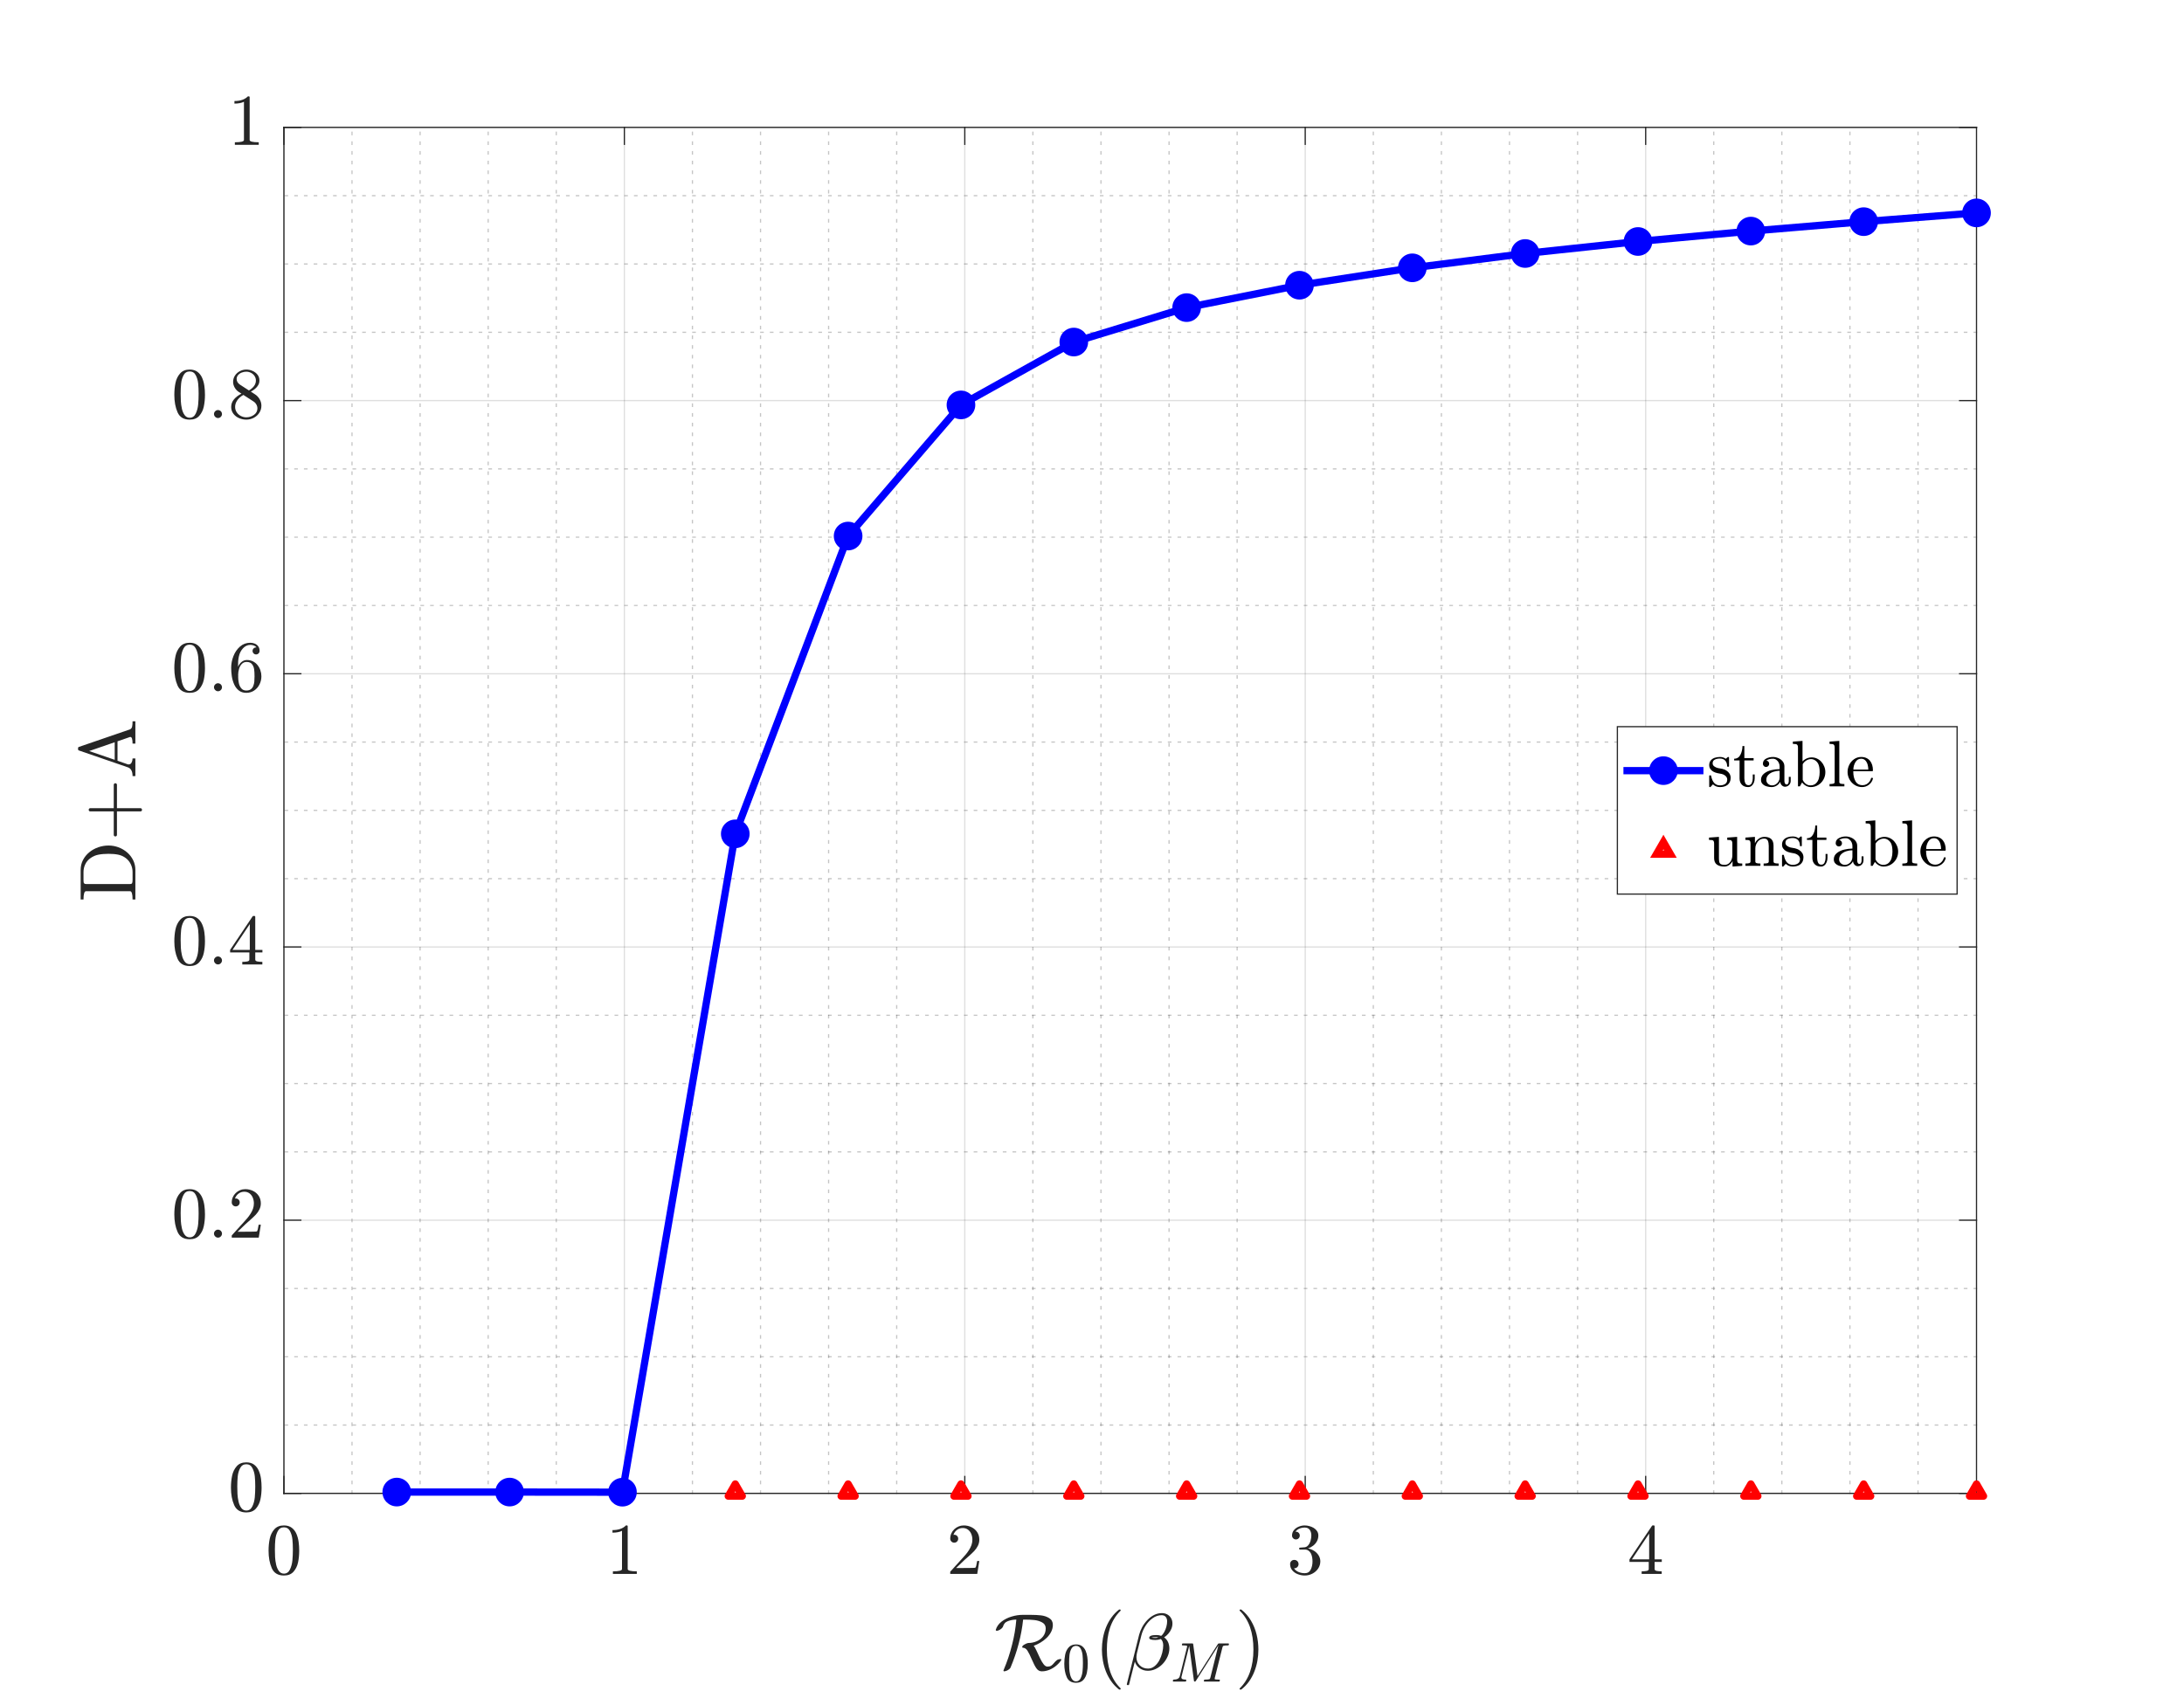 <?xml version="1.0"?>
<!DOCTYPE svg PUBLIC '-//W3C//DTD SVG 1.0//EN'
          'http://www.w3.org/TR/2001/REC-SVG-20010904/DTD/svg10.dtd'>
<svg xmlns:xlink="http://www.w3.org/1999/xlink" style="fill-opacity:1; color-rendering:auto; color-interpolation:auto; text-rendering:auto; stroke:black; stroke-linecap:square; stroke-miterlimit:10; shape-rendering:auto; stroke-opacity:1; fill:black; stroke-dasharray:none; font-weight:normal; stroke-width:1; font-family:'Dialog'; font-style:normal; stroke-linejoin:miter; font-size:12px; stroke-dashoffset:0; image-rendering:auto;" width="900" height="700" xmlns="http://www.w3.org/2000/svg"
><rect width="100%" height="100%" fill="#333333" stroke="none"/><!--Generated by the Batik Graphics2D SVG Generator--><defs id="genericDefs"
  /><g
  ><defs id="defs1"
    ><clipPath clipPathUnits="userSpaceOnUse" id="clipPath1"
      ><path d="M0 0 L900 0 L900 700 L0 700 L0 0 Z"
      /></clipPath
    ></defs
    ><g style="fill:white; stroke:white;"
    ><rect x="0" y="0" width="900" style="clip-path:url(#clipPath1); stroke:none;" height="700"
    /></g
    ><g style="fill:white; text-rendering:optimizeSpeed; color-rendering:optimizeSpeed; image-rendering:optimizeSpeed; shape-rendering:crispEdges; stroke:white; color-interpolation:sRGB;"
    ><rect x="0" width="900" height="700" y="0" style="stroke:none;"
      /><path style="stroke:none;" d="M117 615.5 L814.5 615.5 L814.5 52.5 L117 52.5 Z"
    /></g
    ><g style="fill-opacity:0.251; color-rendering:optimizeQuality; color-interpolation:linearRGB; text-rendering:geometricPrecision; stroke:rgb(26,26,26); stroke-linecap:butt; stroke-miterlimit:1; stroke-opacity:0.251; fill:rgb(26,26,26); stroke-dasharray:1,3; stroke-width:0.5; stroke-linejoin:bevel; image-rendering:optimizeQuality;"
    ><line y2="52.5" style="fill:none;" x1="145.058" x2="145.058" y1="615.5"
      /><line y2="52.5" style="fill:none;" x1="173.116" x2="173.116" y1="615.5"
      /><line y2="52.5" style="fill:none;" x1="201.174" x2="201.174" y1="615.5"
      /><line y2="52.5" style="fill:none;" x1="229.232" x2="229.232" y1="615.5"
      /><line y2="52.5" style="fill:none;" x1="285.348" x2="285.348" y1="615.5"
      /><line y2="52.5" style="fill:none;" x1="313.406" x2="313.406" y1="615.5"
      /><line y2="52.5" style="fill:none;" x1="341.464" x2="341.464" y1="615.5"
      /><line y2="52.5" style="fill:none;" x1="369.522" x2="369.522" y1="615.5"
      /><line y2="52.5" style="fill:none;" x1="425.638" x2="425.638" y1="615.5"
      /><line y2="52.5" style="fill:none;" x1="453.696" x2="453.696" y1="615.5"
      /><line y2="52.5" style="fill:none;" x1="481.754" x2="481.754" y1="615.5"
      /><line y2="52.5" style="fill:none;" x1="509.812" x2="509.812" y1="615.5"
      /><line y2="52.5" style="fill:none;" x1="565.928" x2="565.928" y1="615.5"
      /><line y2="52.5" style="fill:none;" x1="593.986" x2="593.986" y1="615.5"
      /><line y2="52.5" style="fill:none;" x1="622.044" x2="622.044" y1="615.5"
      /><line y2="52.5" style="fill:none;" x1="650.102" x2="650.102" y1="615.5"
      /><line y2="52.5" style="fill:none;" x1="706.218" x2="706.218" y1="615.5"
      /><line y2="52.5" style="fill:none;" x1="734.276" x2="734.276" y1="615.5"
      /><line y2="52.5" style="fill:none;" x1="762.334" x2="762.334" y1="615.5"
      /><line y2="52.5" style="fill:none;" x1="790.392" x2="790.392" y1="615.5"
    /></g
    ><g style="stroke-linecap:butt; fill-opacity:0.149; fill:rgb(38,38,38); text-rendering:geometricPrecision; image-rendering:optimizeQuality; color-rendering:optimizeQuality; stroke-linejoin:round; stroke:rgb(38,38,38); color-interpolation:linearRGB; stroke-width:0.5; stroke-opacity:0.149;"
    ><line y2="52.5" style="fill:none;" x1="117" x2="117" y1="615.5"
      /><line y2="52.5" style="fill:none;" x1="257.29" x2="257.29" y1="615.5"
      /><line y2="52.5" style="fill:none;" x1="397.58" x2="397.58" y1="615.5"
      /><line y2="52.5" style="fill:none;" x1="537.87" x2="537.87" y1="615.5"
      /><line y2="52.5" style="fill:none;" x1="678.16" x2="678.16" y1="615.5"
    /></g
    ><g style="fill-opacity:0.251; color-rendering:optimizeQuality; color-interpolation:linearRGB; text-rendering:geometricPrecision; stroke:rgb(26,26,26); stroke-linecap:butt; stroke-miterlimit:1; stroke-opacity:0.251; fill:rgb(26,26,26); stroke-dasharray:1,3; stroke-width:0.5; stroke-linejoin:bevel; image-rendering:optimizeQuality;"
    ><line y2="587.35" style="fill:none;" x1="814.5" x2="117" y1="587.35"
      /><line y2="559.2" style="fill:none;" x1="814.5" x2="117" y1="559.2"
      /><line y2="531.05" style="fill:none;" x1="814.5" x2="117" y1="531.05"
      /><line y2="474.75" style="fill:none;" x1="814.5" x2="117" y1="474.75"
      /><line y2="446.6" style="fill:none;" x1="814.5" x2="117" y1="446.6"
      /><line y2="418.45" style="fill:none;" x1="814.5" x2="117" y1="418.45"
      /><line y2="362.15" style="fill:none;" x1="814.5" x2="117" y1="362.15"
      /><line y2="334" style="fill:none;" x1="814.5" x2="117" y1="334"
      /><line y2="305.85" style="fill:none;" x1="814.5" x2="117" y1="305.85"
      /><line y2="249.55" style="fill:none;" x1="814.5" x2="117" y1="249.55"
      /><line y2="221.4" style="fill:none;" x1="814.5" x2="117" y1="221.4"
      /><line y2="193.25" style="fill:none;" x1="814.5" x2="117" y1="193.25"
      /><line y2="136.95" style="fill:none;" x1="814.5" x2="117" y1="136.95"
      /><line y2="108.8" style="fill:none;" x1="814.5" x2="117" y1="108.8"
      /><line y2="80.65" style="fill:none;" x1="814.5" x2="117" y1="80.65"
    /></g
    ><g style="stroke-linecap:butt; fill-opacity:0.149; fill:rgb(38,38,38); text-rendering:geometricPrecision; image-rendering:optimizeQuality; color-rendering:optimizeQuality; stroke-linejoin:round; stroke:rgb(38,38,38); color-interpolation:linearRGB; stroke-width:0.5; stroke-opacity:0.149;"
    ><line y2="615.5" style="fill:none;" x1="814.5" x2="117" y1="615.5"
      /><line y2="502.9" style="fill:none;" x1="814.5" x2="117" y1="502.9"
      /><line y2="390.3" style="fill:none;" x1="814.5" x2="117" y1="390.3"
      /><line y2="277.7" style="fill:none;" x1="814.5" x2="117" y1="277.7"
      /><line y2="165.1" style="fill:none;" x1="814.5" x2="117" y1="165.1"
      /><line y2="52.5" style="fill:none;" x1="814.5" x2="117" y1="52.5"
      /><line x1="117" x2="814.5" y1="615.5" style="stroke-linecap:square; fill-opacity:1; fill:none; stroke-opacity:1;" y2="615.5"
      /><line x1="117" x2="814.5" y1="52.5" style="stroke-linecap:square; fill-opacity:1; fill:none; stroke-opacity:1;" y2="52.5"
      /><line x1="117" x2="117" y1="615.5" style="stroke-linecap:square; fill-opacity:1; fill:none; stroke-opacity:1;" y2="608.525"
      /><line x1="257.29" x2="257.29" y1="615.5" style="stroke-linecap:square; fill-opacity:1; fill:none; stroke-opacity:1;" y2="608.525"
      /><line x1="397.58" x2="397.58" y1="615.5" style="stroke-linecap:square; fill-opacity:1; fill:none; stroke-opacity:1;" y2="608.525"
      /><line x1="537.87" x2="537.87" y1="615.5" style="stroke-linecap:square; fill-opacity:1; fill:none; stroke-opacity:1;" y2="608.525"
      /><line x1="678.16" x2="678.16" y1="615.5" style="stroke-linecap:square; fill-opacity:1; fill:none; stroke-opacity:1;" y2="608.525"
      /><line x1="117" x2="117" y1="52.5" style="stroke-linecap:square; fill-opacity:1; fill:none; stroke-opacity:1;" y2="59.475"
      /><line x1="257.29" x2="257.29" y1="52.5" style="stroke-linecap:square; fill-opacity:1; fill:none; stroke-opacity:1;" y2="59.475"
      /><line x1="397.58" x2="397.58" y1="52.5" style="stroke-linecap:square; fill-opacity:1; fill:none; stroke-opacity:1;" y2="59.475"
      /><line x1="537.87" x2="537.87" y1="52.5" style="stroke-linecap:square; fill-opacity:1; fill:none; stroke-opacity:1;" y2="59.475"
      /><line x1="678.16" x2="678.16" y1="52.5" style="stroke-linecap:square; fill-opacity:1; fill:none; stroke-opacity:1;" y2="59.475"
    /></g
    ><g transform="translate(117,623.5)" style="font-size:30px; fill:rgb(38,38,38); text-rendering:geometricPrecision; image-rendering:optimizeQuality; color-rendering:optimizeQuality; font-family:'mwa_cmr10'; stroke:rgb(38,38,38); color-interpolation:linearRGB;"
    ><path style="stroke:none;" d="M0 25.856 Q-3.672 25.856 -5 22.833 Q-6.328 19.809 -6.328 15.637 Q-6.328 13.028 -5.852 10.731 Q-5.375 8.434 -3.961 6.825 Q-2.547 5.215 0 5.215 Q1.984 5.215 3.242 6.184 Q4.5 7.153 5.156 8.684 Q5.812 10.216 6.055 11.966 Q6.297 13.716 6.297 15.637 Q6.297 18.215 5.82 20.465 Q5.344 22.715 3.953 24.286 Q2.562 25.856 0 25.856 ZM0 25.075 Q1.672 25.075 2.492 23.364 Q3.312 21.653 3.5 19.575 Q3.688 17.497 3.688 15.153 Q3.688 12.887 3.5 10.989 Q3.312 9.091 2.5 7.544 Q1.688 5.997 0 5.997 Q-1.703 5.997 -2.523 7.551 Q-3.344 9.106 -3.531 10.997 Q-3.719 12.887 -3.719 15.153 Q-3.719 16.825 -3.641 18.302 Q-3.562 19.778 -3.211 21.356 Q-2.859 22.934 -2.07 24.005 Q-1.281 25.075 0 25.075 Z"
    /></g
    ><g transform="translate(257.29,623.5)" style="font-size:30px; fill:rgb(38,38,38); text-rendering:geometricPrecision; image-rendering:optimizeQuality; color-rendering:optimizeQuality; font-family:'mwa_cmr10'; stroke:rgb(38,38,38); color-interpolation:linearRGB;"
    ><path style="stroke:none;" d="M-4.719 25.2 L-4.719 24.137 Q-0.969 24.137 -0.969 23.2 L-0.969 7.45 Q-2.516 8.2 -4.891 8.2 L-4.891 7.137 Q-1.219 7.137 0.656 5.215 L1.078 5.215 Q1.188 5.215 1.281 5.301 Q1.375 5.387 1.375 5.481 L1.375 23.2 Q1.375 24.137 5.125 24.137 L5.125 25.2 L-4.719 25.2 Z"
    /></g
    ><g transform="translate(397.58,623.5)" style="font-size:30px; fill:rgb(38,38,38); text-rendering:geometricPrecision; image-rendering:optimizeQuality; color-rendering:optimizeQuality; font-family:'mwa_cmr10'; stroke:rgb(38,38,38); color-interpolation:linearRGB;"
    ><path style="stroke:none;" d="M-6 25.2 L-6 24.387 Q-6 24.325 -5.953 24.231 L-1.281 19.075 Q-0.234 17.934 0.422 17.161 Q1.078 16.387 1.727 15.372 Q2.375 14.356 2.75 13.309 Q3.125 12.262 3.125 11.091 Q3.125 9.856 2.672 8.739 Q2.219 7.622 1.312 6.95 Q0.406 6.278 -0.859 6.278 Q-2.172 6.278 -3.211 7.059 Q-4.25 7.84 -4.672 9.091 Q-4.562 9.059 -4.344 9.059 Q-3.672 9.059 -3.195 9.512 Q-2.719 9.966 -2.719 10.684 Q-2.719 11.372 -3.195 11.848 Q-3.672 12.325 -4.344 12.325 Q-5.047 12.325 -5.523 11.833 Q-6 11.341 -6 10.684 Q-6 9.559 -5.578 8.567 Q-5.156 7.575 -4.359 6.809 Q-3.562 6.044 -2.555 5.63 Q-1.547 5.215 -0.422 5.215 Q1.297 5.215 2.773 5.942 Q4.25 6.669 5.117 7.997 Q5.984 9.325 5.984 11.091 Q5.984 12.403 5.406 13.575 Q4.828 14.747 3.938 15.7 Q3.047 16.653 1.656 17.872 Q0.266 19.09 -0.172 19.497 L-3.578 22.762 L-0.688 22.762 Q1.438 22.762 2.867 22.731 Q4.297 22.7 4.375 22.622 Q4.734 22.247 5.094 19.856 L5.984 19.856 L5.125 25.2 L-6 25.2 Z"
    /></g
    ><g transform="translate(537.87,623.5)" style="font-size:30px; fill:rgb(38,38,38); text-rendering:geometricPrecision; image-rendering:optimizeQuality; color-rendering:optimizeQuality; font-family:'mwa_cmr10'; stroke:rgb(38,38,38); color-interpolation:linearRGB;"
    ><path style="stroke:none;" d="M-4.641 22.887 Q-3.938 23.903 -2.75 24.403 Q-1.562 24.903 -0.203 24.903 Q1.531 24.903 2.266 23.419 Q3 21.934 3 20.044 Q3 19.2 2.852 18.348 Q2.703 17.497 2.336 16.762 Q1.969 16.028 1.328 15.591 Q0.688 15.153 -0.234 15.153 L-2.219 15.153 Q-2.484 15.153 -2.484 14.872 L-2.484 14.606 Q-2.484 14.372 -2.219 14.372 L-0.578 14.247 Q0.484 14.247 1.18 13.45 Q1.875 12.653 2.195 11.52 Q2.516 10.387 2.516 9.372 Q2.516 7.934 1.844 7.012 Q1.172 6.09 -0.203 6.09 Q-1.344 6.09 -2.383 6.52 Q-3.422 6.95 -4.047 7.825 Q-3.984 7.809 -3.938 7.801 Q-3.891 7.794 -3.844 7.794 Q-3.156 7.794 -2.703 8.262 Q-2.25 8.731 -2.25 9.387 Q-2.25 10.044 -2.703 10.512 Q-3.156 10.981 -3.844 10.981 Q-4.5 10.981 -4.969 10.512 Q-5.438 10.044 -5.438 9.387 Q-5.438 8.106 -4.656 7.153 Q-3.875 6.2 -2.656 5.708 Q-1.438 5.215 -0.203 5.215 Q0.703 5.215 1.711 5.489 Q2.719 5.762 3.539 6.27 Q4.359 6.778 4.883 7.567 Q5.406 8.356 5.406 9.372 Q5.406 10.622 4.844 11.692 Q4.281 12.762 3.297 13.536 Q2.312 14.309 1.141 14.7 Q2.453 14.95 3.625 15.677 Q4.797 16.403 5.508 17.552 Q6.219 18.7 6.219 20.012 Q6.219 21.669 5.305 23.012 Q4.391 24.356 2.914 25.106 Q1.438 25.856 -0.203 25.856 Q-1.609 25.856 -3.023 25.325 Q-4.438 24.794 -5.336 23.723 Q-6.234 22.653 -6.234 21.153 Q-6.234 20.403 -5.742 19.911 Q-5.25 19.419 -4.5 19.419 Q-4.016 19.419 -3.609 19.645 Q-3.203 19.872 -2.977 20.278 Q-2.75 20.684 -2.75 21.153 Q-2.75 21.887 -3.266 22.387 Q-3.781 22.887 -4.5 22.887 L-4.641 22.887 Z"
    /></g
    ><g transform="translate(678.16,623.5)" style="font-size:30px; fill:rgb(38,38,38); text-rendering:geometricPrecision; image-rendering:optimizeQuality; color-rendering:optimizeQuality; font-family:'mwa_cmr10'; stroke:rgb(38,38,38); color-interpolation:linearRGB;"
    ><path style="stroke:none;" d="M-6.672 20.247 L-6.672 19.2 L2.609 5.372 Q2.703 5.215 2.922 5.215 L3.359 5.215 Q3.688 5.215 3.688 5.559 L3.688 19.2 L6.641 19.2 L6.641 20.247 L3.688 20.247 L3.688 23.2 Q3.688 23.809 4.57 23.973 Q5.453 24.137 6.609 24.137 L6.609 25.2 L-1.656 25.2 L-1.656 24.137 Q-0.5 24.137 0.383 23.973 Q1.266 23.809 1.266 23.2 L1.266 20.247 L-6.672 20.247 ZM-5.672 19.2 L1.438 19.2 L1.438 8.575 L-5.672 19.2 Z"
    /></g
    ><g transform="translate(465.75,660.4)" style="font-size:33px; fill:rgb(38,38,38); text-rendering:geometricPrecision; image-rendering:optimizeQuality; color-rendering:optimizeQuality; font-family:'mwa_cmsy10'; stroke:rgb(38,38,38); color-interpolation:linearRGB;"
    ><path style="stroke:none;" d="M-52.242 28.189 Q-52.242 28.126 -52.211 28.017 Q-51.055 25.267 -50.219 22.775 Q-49.383 20.282 -48.68 17.454 Q-47.383 12.454 -46.93 7.126 Q-48.696 7.126 -50.399 7.751 Q-51.289 8.111 -51.75 8.665 Q-52.211 9.22 -52.508 10.204 Q-52.836 10.751 -53.61 11.236 Q-54.383 11.72 -54.977 11.72 L-55.18 11.72 Q-55.414 11.579 -55.414 11.376 Q-54.836 9.376 -53.047 7.978 Q-51.258 6.579 -48.891 5.876 Q-46.524 5.173 -44.383 5.173 L-40.93 5.173 Q-38.617 5.173 -36.758 5.384 Q-34.899 5.595 -33.391 6.517 Q-31.883 7.439 -31.883 9.298 Q-31.883 10.798 -32.586 12.181 Q-33.289 13.564 -34.438 14.665 Q-35.586 15.767 -36.977 16.595 Q-38.367 17.423 -39.758 17.923 Q-39.258 18.517 -38.594 19.978 Q-37.93 21.439 -37.172 23.025 Q-36.414 24.61 -35.664 25.556 Q-34.914 26.501 -34.086 26.501 Q-33.133 26.501 -32.571 26.134 Q-32.008 25.767 -31.414 25.032 Q-30.821 24.298 -30.274 23.876 Q-29.727 23.454 -28.805 23.376 L-28.617 23.376 Q-28.383 23.485 -28.383 23.626 Q-28.383 23.673 -28.414 23.751 Q-28.446 23.829 -28.492 23.923 Q-29.289 25.126 -30.586 26.189 Q-31.883 27.251 -33.383 27.845 Q-34.883 28.439 -36.305 28.439 L-36.508 28.439 Q-37.789 28.439 -38.657 27.212 Q-39.524 25.985 -40.555 23.54 Q-41.586 21.095 -42.367 19.907 Q-43.149 18.72 -44.289 18.72 Q-44.352 18.673 -44.438 18.61 Q-44.524 18.548 -44.524 18.454 Q-44.524 17.923 -43.563 17.376 Q-42.602 16.829 -42.024 16.767 Q-40.196 16.767 -38.532 16.056 Q-36.867 15.345 -35.844 13.97 Q-34.821 12.595 -34.821 10.751 Q-34.821 9.095 -36.274 8.298 Q-37.727 7.501 -39.516 7.314 Q-41.305 7.126 -43.399 7.126 L-44.133 7.126 Q-44.649 12.048 -45.961 17.048 Q-47.274 22.048 -49.336 26.923 Q-49.664 27.517 -50.414 27.946 Q-51.164 28.376 -51.852 28.439 L-52.008 28.439 Q-52.071 28.407 -52.157 28.345 Q-52.242 28.282 -52.242 28.189 Z"
      /><path style="stroke:none;" d="M-22.322 33.17 Q-25.134 33.17 -26.15 30.849 Q-27.166 28.529 -27.166 25.342 Q-27.166 23.342 -26.806 21.576 Q-26.447 19.811 -25.361 18.584 Q-24.275 17.357 -22.322 17.357 Q-20.806 17.357 -19.837 18.092 Q-18.869 18.826 -18.369 20.006 Q-17.869 21.186 -17.681 22.521 Q-17.494 23.857 -17.494 25.342 Q-17.494 27.311 -17.861 29.037 Q-18.228 30.764 -19.291 31.967 Q-20.353 33.17 -22.322 33.17 ZM-22.322 32.576 Q-21.041 32.576 -20.416 31.264 Q-19.791 29.951 -19.642 28.357 Q-19.494 26.764 -19.494 24.967 Q-19.494 23.232 -19.642 21.771 Q-19.791 20.311 -20.408 19.131 Q-21.025 17.951 -22.322 17.951 Q-23.619 17.951 -24.251 19.139 Q-24.884 20.326 -25.033 21.779 Q-25.181 23.232 -25.181 24.967 Q-25.181 26.248 -25.119 27.381 Q-25.056 28.514 -24.783 29.724 Q-24.509 30.936 -23.908 31.756 Q-23.306 32.576 -22.322 32.576 Z"
      /><path style="stroke:none;" d="M-4.637 35.907 Q-6.481 34.454 -7.809 32.579 Q-9.137 30.704 -9.981 28.579 Q-10.825 26.454 -11.247 24.134 Q-11.669 21.814 -11.669 19.47 Q-11.669 17.095 -11.247 14.775 Q-10.825 12.454 -9.966 10.314 Q-9.106 8.173 -7.77 6.306 Q-6.434 4.439 -4.637 3.032 Q-4.637 2.97 -4.481 2.97 L-4.169 2.97 Q-4.075 2.97 -3.997 3.056 Q-3.919 3.142 -3.919 3.267 Q-3.919 3.407 -3.981 3.47 Q-5.59 5.048 -6.661 6.853 Q-7.731 8.657 -8.387 10.696 Q-9.044 12.736 -9.333 14.915 Q-9.622 17.095 -9.622 19.47 Q-9.622 29.954 -4.012 35.407 Q-3.919 35.501 -3.919 35.673 Q-3.919 35.767 -4.005 35.868 Q-4.09 35.97 -4.169 35.97 L-4.481 35.97 Q-4.637 35.97 -4.637 35.907 Z"
      /><path style="stroke:none;" d="M-1.148 34.111 Q-1.242 34.111 -1.327 34.001 Q-1.413 33.892 -1.413 33.798 L3.665 13.392 Q4.102 11.751 4.938 10.204 Q5.774 8.657 7.04 7.329 Q8.305 6.001 9.821 5.228 Q11.337 4.454 13.04 4.454 Q14.274 4.454 15.258 4.993 Q16.243 5.532 16.821 6.509 Q17.399 7.486 17.399 8.704 Q17.399 9.876 16.946 10.954 Q16.493 12.032 15.688 12.954 Q14.883 13.876 13.962 14.454 Q14.493 14.798 14.915 15.321 Q15.337 15.845 15.595 16.415 Q15.852 16.985 15.993 17.689 Q16.134 18.392 16.134 19.001 Q16.134 20.689 15.407 22.337 Q14.68 23.985 13.438 25.321 Q12.196 26.657 10.579 27.439 Q8.962 28.22 7.274 28.22 Q5.415 28.22 3.938 27.204 Q2.462 26.189 1.899 24.454 L-0.491 33.923 Q-0.491 34.111 -0.742 34.111 L-1.148 34.111 ZM7.337 27.314 Q8.821 27.314 10.024 26.337 Q11.227 25.36 12.008 23.892 Q12.79 22.423 13.196 20.767 Q13.602 19.11 13.602 17.767 Q13.602 16.079 12.633 15.126 Q11.508 15.532 10.43 15.532 Q7.821 15.532 7.821 14.657 Q7.821 13.486 10.805 13.486 Q11.868 13.486 12.758 13.829 Q13.462 13.282 14.04 12.22 Q14.618 11.157 14.915 9.993 Q15.212 8.829 15.212 7.814 Q15.212 6.736 14.641 6.025 Q14.071 5.314 12.977 5.314 Q10.962 5.314 9.235 6.548 Q7.508 7.782 6.313 9.681 Q5.118 11.579 4.602 13.595 L2.774 20.892 Q2.602 21.642 2.555 22.579 Q2.555 24.642 3.907 25.978 Q5.258 27.314 7.337 27.314 ZM8.821 14.548 Q9.321 14.689 10.462 14.689 Q11.024 14.689 11.587 14.486 Q11.555 14.454 11.462 14.454 Q11.118 14.361 10.712 14.361 Q9.212 14.361 8.821 14.548 Z"
      /><path style="stroke:none;" d="M17.799 32.67 Q17.565 32.67 17.565 32.373 Q17.58 32.31 17.612 32.178 Q17.643 32.045 17.705 31.951 Q17.768 31.857 17.877 31.857 Q20.065 31.857 20.424 30.451 L23.409 18.451 Q23.455 18.232 23.455 18.139 Q23.455 17.889 23.19 17.857 Q22.752 17.764 21.518 17.764 Q21.299 17.764 21.299 17.467 Q21.315 17.404 21.346 17.264 Q21.377 17.123 21.44 17.037 Q21.502 16.951 21.596 16.951 L25.643 16.951 Q25.909 16.951 25.94 17.217 L27.737 30.389 L36.112 17.217 Q36.268 16.951 36.549 16.951 L40.455 16.951 Q40.69 16.951 40.69 17.264 Q40.674 17.311 40.643 17.451 Q40.612 17.592 40.549 17.678 Q40.487 17.764 40.393 17.764 Q38.987 17.764 38.44 17.92 Q38.127 18.029 38.002 18.561 L34.846 31.17 Q34.799 31.404 34.799 31.498 Q34.799 31.592 34.83 31.654 Q34.862 31.717 34.908 31.732 Q34.955 31.748 35.065 31.764 Q35.502 31.857 36.737 31.857 Q36.955 31.857 36.955 32.17 Q36.877 32.482 36.83 32.576 Q36.783 32.67 36.58 32.67 L30.565 32.67 Q30.346 32.67 30.346 32.373 Q30.346 32.31 30.385 32.17 Q30.424 32.029 30.487 31.943 Q30.549 31.857 30.627 31.857 Q32.033 31.857 32.58 31.701 Q32.893 31.607 33.018 31.092 L36.33 17.764 L27.049 32.404 Q26.909 32.67 26.596 32.67 Q26.299 32.67 26.268 32.404 L24.315 17.951 L21.159 30.561 Q21.127 30.607 21.119 30.693 Q21.112 30.779 21.08 30.889 Q21.08 31.498 21.604 31.678 Q22.127 31.857 22.877 31.857 Q23.112 31.857 23.112 32.17 Q23.034 32.467 22.987 32.568 Q22.94 32.67 22.721 32.67 L17.799 32.67 Z"
      /><path style="stroke:none;" d="M45.347 35.97 Q45.065 35.97 45.065 35.673 Q45.065 35.532 45.128 35.47 Q50.769 29.954 50.769 19.47 Q50.769 8.986 45.19 3.532 Q45.065 3.454 45.065 3.267 Q45.065 3.142 45.151 3.056 Q45.237 2.97 45.347 2.97 L45.659 2.97 Q45.753 2.97 45.815 3.032 Q48.19 4.907 49.769 7.579 Q51.347 10.251 52.081 13.282 Q52.815 16.314 52.815 19.47 Q52.815 21.814 52.417 24.071 Q52.019 26.329 51.159 28.532 Q50.3 30.735 48.979 32.595 Q47.659 34.454 45.815 35.907 Q45.753 35.97 45.659 35.97 L45.347 35.97 Z"
    /></g
    ><g style="fill:rgb(38,38,38); text-rendering:geometricPrecision; image-rendering:optimizeQuality; color-rendering:optimizeQuality; stroke-linejoin:round; stroke:rgb(38,38,38); color-interpolation:linearRGB; stroke-width:0.5;"
    ><line y2="52.5" style="fill:none;" x1="117" x2="117" y1="615.5"
      /><line y2="52.5" style="fill:none;" x1="814.5" x2="814.5" y1="615.5"
      /><line y2="615.5" style="fill:none;" x1="117" x2="123.975" y1="615.5"
      /><line y2="502.9" style="fill:none;" x1="117" x2="123.975" y1="502.9"
      /><line y2="390.3" style="fill:none;" x1="117" x2="123.975" y1="390.3"
      /><line y2="277.7" style="fill:none;" x1="117" x2="123.975" y1="277.7"
      /><line y2="165.1" style="fill:none;" x1="117" x2="123.975" y1="165.1"
      /><line y2="52.5" style="fill:none;" x1="117" x2="123.975" y1="52.5"
      /><line y2="615.5" style="fill:none;" x1="814.5" x2="807.525" y1="615.5"
      /><line y2="502.9" style="fill:none;" x1="814.5" x2="807.525" y1="502.9"
      /><line y2="390.3" style="fill:none;" x1="814.5" x2="807.525" y1="390.3"
      /><line y2="277.7" style="fill:none;" x1="814.5" x2="807.525" y1="277.7"
      /><line y2="165.1" style="fill:none;" x1="814.5" x2="807.525" y1="165.1"
      /><line y2="52.5" style="fill:none;" x1="814.5" x2="807.525" y1="52.5"
    /></g
    ><g transform="translate(109,615.5)" style="font-size:30px; fill:rgb(38,38,38); text-rendering:geometricPrecision; image-rendering:optimizeQuality; color-rendering:optimizeQuality; font-family:'mwa_cmr10'; stroke:rgb(38,38,38); color-interpolation:linearRGB;"
    ><path style="stroke:none;" d="M-7.5 7.856 Q-11.172 7.856 -12.5 4.833 Q-13.828 1.809 -13.828 -2.363 Q-13.828 -4.972 -13.352 -7.269 Q-12.875 -9.566 -11.461 -11.175 Q-10.047 -12.784 -7.5 -12.784 Q-5.516 -12.784 -4.258 -11.816 Q-3 -10.847 -2.344 -9.316 Q-1.688 -7.785 -1.445 -6.035 Q-1.203 -4.285 -1.203 -2.363 Q-1.203 0.215 -1.68 2.466 Q-2.156 4.715 -3.547 6.286 Q-4.938 7.856 -7.5 7.856 ZM-7.5 7.075 Q-5.828 7.075 -5.008 5.364 Q-4.188 3.653 -4 1.575 Q-3.812 -0.503 -3.812 -2.847 Q-3.812 -5.113 -4 -7.011 Q-4.188 -8.909 -5 -10.456 Q-5.812 -12.003 -7.5 -12.003 Q-9.203 -12.003 -10.024 -10.448 Q-10.844 -8.894 -11.031 -7.003 Q-11.219 -5.113 -11.219 -2.847 Q-11.219 -1.175 -11.141 0.301 Q-11.062 1.778 -10.711 3.356 Q-10.359 4.934 -9.57 6.005 Q-8.781 7.075 -7.5 7.075 Z"
    /></g
    ><g transform="translate(109,502.9)" style="font-size:30px; fill:rgb(38,38,38); text-rendering:geometricPrecision; image-rendering:optimizeQuality; color-rendering:optimizeQuality; font-family:'mwa_cmr10'; stroke:rgb(38,38,38); color-interpolation:linearRGB;"
    ><path style="stroke:none;" d="M-30.834 7.856 Q-34.505 7.856 -35.834 4.833 Q-37.162 1.809 -37.162 -2.363 Q-37.162 -4.972 -36.685 -7.269 Q-36.209 -9.566 -34.794 -11.175 Q-33.38 -12.784 -30.834 -12.784 Q-28.849 -12.784 -27.591 -11.816 Q-26.334 -10.847 -25.677 -9.316 Q-25.021 -7.785 -24.779 -6.035 Q-24.537 -4.285 -24.537 -2.363 Q-24.537 0.215 -25.013 2.466 Q-25.49 4.715 -26.88 6.286 Q-28.271 7.856 -30.834 7.856 ZM-30.834 7.075 Q-29.162 7.075 -28.341 5.364 Q-27.521 3.653 -27.334 1.575 Q-27.146 -0.503 -27.146 -2.847 Q-27.146 -5.113 -27.334 -7.011 Q-27.521 -8.909 -28.334 -10.456 Q-29.146 -12.003 -30.834 -12.003 Q-32.537 -12.003 -33.357 -10.448 Q-34.177 -8.894 -34.365 -7.003 Q-34.552 -5.113 -34.552 -2.847 Q-34.552 -1.175 -34.474 0.301 Q-34.396 1.778 -34.044 3.356 Q-33.693 4.934 -32.904 6.005 Q-32.115 7.075 -30.834 7.075 Z"
      /><path style="stroke:none;" d="M-20.818 5.544 Q-20.818 4.872 -20.318 4.387 Q-19.818 3.903 -19.162 3.903 Q-18.755 3.903 -18.357 4.122 Q-17.958 4.34 -17.74 4.739 Q-17.521 5.137 -17.521 5.544 Q-17.521 6.2 -18.005 6.7 Q-18.49 7.2 -19.162 7.2 Q-19.818 7.2 -20.318 6.7 Q-20.818 6.2 -20.818 5.544 Z"
      /><path style="stroke:none;" d="M-13.5 7.2 L-13.5 6.387 Q-13.5 6.325 -13.453 6.231 L-8.781 1.075 Q-7.734 -0.066 -7.078 -0.839 Q-6.422 -1.613 -5.774 -2.628 Q-5.125 -3.644 -4.75 -4.691 Q-4.375 -5.738 -4.375 -6.91 Q-4.375 -8.144 -4.828 -9.261 Q-5.281 -10.378 -6.188 -11.05 Q-7.094 -11.722 -8.359 -11.722 Q-9.672 -11.722 -10.711 -10.941 Q-11.75 -10.159 -12.172 -8.909 Q-12.062 -8.941 -11.844 -8.941 Q-11.172 -8.941 -10.695 -8.488 Q-10.219 -8.034 -10.219 -7.316 Q-10.219 -6.628 -10.695 -6.152 Q-11.172 -5.675 -11.844 -5.675 Q-12.547 -5.675 -13.024 -6.167 Q-13.5 -6.66 -13.5 -7.316 Q-13.5 -8.441 -13.078 -9.433 Q-12.656 -10.425 -11.859 -11.191 Q-11.062 -11.956 -10.055 -12.37 Q-9.047 -12.784 -7.922 -12.784 Q-6.203 -12.784 -4.727 -12.058 Q-3.25 -11.331 -2.383 -10.003 Q-1.516 -8.675 -1.516 -6.91 Q-1.516 -5.597 -2.094 -4.425 Q-2.672 -3.253 -3.562 -2.3 Q-4.453 -1.347 -5.844 -0.128 Q-7.234 1.091 -7.672 1.497 L-11.078 4.762 L-8.188 4.762 Q-6.062 4.762 -4.633 4.731 Q-3.203 4.7 -3.125 4.622 Q-2.766 4.247 -2.406 1.856 L-1.516 1.856 L-2.375 7.2 L-13.5 7.2 Z"
    /></g
    ><g transform="translate(109,390.3)" style="font-size:30px; fill:rgb(38,38,38); text-rendering:geometricPrecision; image-rendering:optimizeQuality; color-rendering:optimizeQuality; font-family:'mwa_cmr10'; stroke:rgb(38,38,38); color-interpolation:linearRGB;"
    ><path style="stroke:none;" d="M-30.834 7.856 Q-34.505 7.856 -35.834 4.833 Q-37.162 1.809 -37.162 -2.363 Q-37.162 -4.972 -36.685 -7.269 Q-36.209 -9.566 -34.794 -11.175 Q-33.38 -12.784 -30.834 -12.784 Q-28.849 -12.784 -27.591 -11.816 Q-26.334 -10.847 -25.677 -9.316 Q-25.021 -7.785 -24.779 -6.035 Q-24.537 -4.285 -24.537 -2.363 Q-24.537 0.215 -25.013 2.466 Q-25.49 4.715 -26.88 6.286 Q-28.271 7.856 -30.834 7.856 ZM-30.834 7.075 Q-29.162 7.075 -28.341 5.364 Q-27.521 3.653 -27.334 1.575 Q-27.146 -0.503 -27.146 -2.847 Q-27.146 -5.113 -27.334 -7.011 Q-27.521 -8.909 -28.334 -10.456 Q-29.146 -12.003 -30.834 -12.003 Q-32.537 -12.003 -33.357 -10.448 Q-34.177 -8.894 -34.365 -7.003 Q-34.552 -5.113 -34.552 -2.847 Q-34.552 -1.175 -34.474 0.301 Q-34.396 1.778 -34.044 3.356 Q-33.693 4.934 -32.904 6.005 Q-32.115 7.075 -30.834 7.075 Z"
      /><path style="stroke:none;" d="M-20.818 5.544 Q-20.818 4.872 -20.318 4.387 Q-19.818 3.903 -19.162 3.903 Q-18.755 3.903 -18.357 4.122 Q-17.958 4.34 -17.74 4.739 Q-17.521 5.137 -17.521 5.544 Q-17.521 6.2 -18.005 6.7 Q-18.49 7.2 -19.162 7.2 Q-19.818 7.2 -20.318 6.7 Q-20.818 6.2 -20.818 5.544 Z"
      /><path style="stroke:none;" d="M-14.172 2.247 L-14.172 1.2 L-4.891 -12.628 Q-4.797 -12.784 -4.578 -12.784 L-4.141 -12.784 Q-3.812 -12.784 -3.812 -12.441 L-3.812 1.2 L-0.859 1.2 L-0.859 2.247 L-3.812 2.247 L-3.812 5.2 Q-3.812 5.809 -2.93 5.973 Q-2.047 6.137 -0.891 6.137 L-0.891 7.2 L-9.156 7.2 L-9.156 6.137 Q-8 6.137 -7.117 5.973 Q-6.234 5.809 -6.234 5.2 L-6.234 2.247 L-14.172 2.247 ZM-13.172 1.2 L-6.062 1.2 L-6.062 -9.425 L-13.172 1.2 Z"
    /></g
    ><g transform="translate(109,277.7)" style="font-size:30px; fill:rgb(38,38,38); text-rendering:geometricPrecision; image-rendering:optimizeQuality; color-rendering:optimizeQuality; font-family:'mwa_cmr10'; stroke:rgb(38,38,38); color-interpolation:linearRGB;"
    ><path style="stroke:none;" d="M-30.834 7.856 Q-34.505 7.856 -35.834 4.833 Q-37.162 1.809 -37.162 -2.363 Q-37.162 -4.972 -36.685 -7.269 Q-36.209 -9.566 -34.794 -11.175 Q-33.38 -12.784 -30.834 -12.784 Q-28.849 -12.784 -27.591 -11.816 Q-26.334 -10.847 -25.677 -9.316 Q-25.021 -7.785 -24.779 -6.035 Q-24.537 -4.285 -24.537 -2.363 Q-24.537 0.215 -25.013 2.466 Q-25.49 4.715 -26.88 6.286 Q-28.271 7.856 -30.834 7.856 ZM-30.834 7.075 Q-29.162 7.075 -28.341 5.364 Q-27.521 3.653 -27.334 1.575 Q-27.146 -0.503 -27.146 -2.847 Q-27.146 -5.113 -27.334 -7.011 Q-27.521 -8.909 -28.334 -10.456 Q-29.146 -12.003 -30.834 -12.003 Q-32.537 -12.003 -33.357 -10.448 Q-34.177 -8.894 -34.365 -7.003 Q-34.552 -5.113 -34.552 -2.847 Q-34.552 -1.175 -34.474 0.301 Q-34.396 1.778 -34.044 3.356 Q-33.693 4.934 -32.904 6.005 Q-32.115 7.075 -30.834 7.075 Z"
      /><path style="stroke:none;" d="M-20.818 5.544 Q-20.818 4.872 -20.318 4.387 Q-19.818 3.903 -19.162 3.903 Q-18.755 3.903 -18.357 4.122 Q-17.958 4.34 -17.74 4.739 Q-17.521 5.137 -17.521 5.544 Q-17.521 6.2 -18.005 6.7 Q-18.49 7.2 -19.162 7.2 Q-19.818 7.2 -20.318 6.7 Q-20.818 6.2 -20.818 5.544 Z"
      /><path style="stroke:none;" d="M-7.5 7.856 Q-9.359 7.856 -10.602 6.872 Q-11.844 5.887 -12.531 4.309 Q-13.219 2.731 -13.477 1.005 Q-13.734 -0.722 -13.734 -2.503 Q-13.734 -4.878 -12.812 -7.261 Q-11.891 -9.644 -10.102 -11.214 Q-8.312 -12.784 -5.844 -12.784 Q-4.812 -12.784 -3.93 -12.394 Q-3.047 -12.003 -2.539 -11.253 Q-2.031 -10.503 -2.031 -9.425 Q-2.031 -8.816 -2.453 -8.394 Q-2.875 -7.972 -3.484 -7.972 Q-4.078 -7.972 -4.5 -8.402 Q-4.922 -8.831 -4.922 -9.425 Q-4.922 -10.019 -4.5 -10.441 Q-4.078 -10.863 -3.484 -10.863 L-3.328 -10.863 Q-3.703 -11.409 -4.399 -11.659 Q-5.094 -11.909 -5.844 -11.909 Q-6.75 -11.909 -7.524 -11.519 Q-8.297 -11.128 -8.906 -10.456 Q-9.516 -9.784 -9.93 -8.972 Q-10.344 -8.159 -10.57 -7.113 Q-10.797 -6.066 -10.852 -5.16 Q-10.906 -4.253 -10.906 -2.878 Q-10.391 -4.113 -9.422 -4.894 Q-8.453 -5.675 -7.234 -5.675 Q-5.906 -5.675 -4.805 -5.136 Q-3.703 -4.597 -2.914 -3.636 Q-2.125 -2.675 -1.703 -1.441 Q-1.281 -0.206 -1.281 1.044 Q-1.281 2.809 -2.07 4.395 Q-2.859 5.981 -4.281 6.919 Q-5.703 7.856 -7.5 7.856 ZM-7.5 6.903 Q-6.344 6.903 -5.641 6.38 Q-4.938 5.856 -4.609 4.981 Q-4.281 4.106 -4.195 3.223 Q-4.109 2.341 -4.109 1.044 Q-4.109 -0.659 -4.274 -1.855 Q-4.438 -3.05 -5.156 -3.964 Q-5.875 -4.878 -7.359 -4.878 Q-8.562 -4.878 -9.352 -4.058 Q-10.141 -3.238 -10.5 -1.988 Q-10.859 -0.738 -10.859 0.419 Q-10.859 0.809 -10.828 1.012 Q-10.828 1.059 -10.836 1.091 Q-10.844 1.122 -10.859 1.169 Q-10.859 2.45 -10.594 3.77 Q-10.328 5.09 -9.578 5.997 Q-8.828 6.903 -7.5 6.903 Z"
    /></g
    ><g transform="translate(109,165.1)" style="font-size:30px; fill:rgb(38,38,38); text-rendering:geometricPrecision; image-rendering:optimizeQuality; color-rendering:optimizeQuality; font-family:'mwa_cmr10'; stroke:rgb(38,38,38); color-interpolation:linearRGB;"
    ><path style="stroke:none;" d="M-30.834 7.856 Q-34.505 7.856 -35.834 4.833 Q-37.162 1.809 -37.162 -2.363 Q-37.162 -4.972 -36.685 -7.269 Q-36.209 -9.566 -34.794 -11.175 Q-33.38 -12.784 -30.834 -12.784 Q-28.849 -12.784 -27.591 -11.816 Q-26.334 -10.847 -25.677 -9.316 Q-25.021 -7.785 -24.779 -6.035 Q-24.537 -4.285 -24.537 -2.363 Q-24.537 0.215 -25.013 2.466 Q-25.49 4.715 -26.88 6.286 Q-28.271 7.856 -30.834 7.856 ZM-30.834 7.075 Q-29.162 7.075 -28.341 5.364 Q-27.521 3.653 -27.334 1.575 Q-27.146 -0.503 -27.146 -2.847 Q-27.146 -5.113 -27.334 -7.011 Q-27.521 -8.909 -28.334 -10.456 Q-29.146 -12.003 -30.834 -12.003 Q-32.537 -12.003 -33.357 -10.448 Q-34.177 -8.894 -34.365 -7.003 Q-34.552 -5.113 -34.552 -2.847 Q-34.552 -1.175 -34.474 0.301 Q-34.396 1.778 -34.044 3.356 Q-33.693 4.934 -32.904 6.005 Q-32.115 7.075 -30.834 7.075 Z"
      /><path style="stroke:none;" d="M-20.818 5.544 Q-20.818 4.872 -20.318 4.387 Q-19.818 3.903 -19.162 3.903 Q-18.755 3.903 -18.357 4.122 Q-17.958 4.34 -17.74 4.739 Q-17.521 5.137 -17.521 5.544 Q-17.521 6.2 -18.005 6.7 Q-18.49 7.2 -19.162 7.2 Q-19.818 7.2 -20.318 6.7 Q-20.818 6.2 -20.818 5.544 Z"
      /><path style="stroke:none;" d="M-13.734 2.637 Q-13.734 0.841 -12.547 -0.542 Q-11.359 -1.925 -9.5 -2.847 L-10.625 -3.566 Q-11.641 -4.238 -12.289 -5.363 Q-12.938 -6.488 -12.938 -7.706 Q-12.938 -9.144 -12.18 -10.3 Q-11.422 -11.456 -10.172 -12.12 Q-8.922 -12.784 -7.5 -12.784 Q-6.172 -12.784 -4.93 -12.238 Q-3.688 -11.691 -2.891 -10.683 Q-2.094 -9.675 -2.094 -8.284 Q-2.094 -7.269 -2.57 -6.41 Q-3.047 -5.55 -3.875 -4.863 Q-4.703 -4.175 -5.641 -3.691 L-3.922 -2.581 Q-2.734 -1.816 -2.008 -0.55 Q-1.281 0.716 -1.281 2.106 Q-1.281 3.731 -2.156 5.059 Q-3.031 6.387 -4.469 7.122 Q-5.906 7.856 -7.5 7.856 Q-9.047 7.856 -10.492 7.231 Q-11.938 6.606 -12.836 5.411 Q-13.734 4.215 -13.734 2.637 ZM-12.109 2.637 Q-12.109 3.825 -11.461 4.809 Q-10.812 5.794 -9.742 6.348 Q-8.672 6.903 -7.5 6.903 Q-5.75 6.903 -4.336 5.887 Q-2.922 4.872 -2.922 3.184 Q-2.922 2.622 -3.148 2.051 Q-3.375 1.481 -3.773 1.02 Q-4.172 0.559 -4.672 0.278 L-8.703 -2.331 Q-9.641 -1.831 -10.422 -1.073 Q-11.203 -0.316 -11.656 0.637 Q-12.109 1.591 -12.109 2.637 ZM-10.047 -6.519 L-6.422 -4.175 Q-5.156 -4.894 -4.352 -5.941 Q-3.547 -6.988 -3.547 -8.284 Q-3.547 -9.3 -4.109 -10.136 Q-4.672 -10.972 -5.578 -11.441 Q-6.484 -11.909 -7.531 -11.909 Q-8.438 -11.909 -9.359 -11.558 Q-10.281 -11.206 -10.883 -10.511 Q-11.484 -9.816 -11.484 -8.878 Q-11.484 -7.472 -10.047 -6.519 Z"
    /></g
    ><g transform="translate(109,52.5)" style="font-size:30px; fill:rgb(38,38,38); text-rendering:geometricPrecision; image-rendering:optimizeQuality; color-rendering:optimizeQuality; font-family:'mwa_cmr10'; stroke:rgb(38,38,38); color-interpolation:linearRGB;"
    ><path style="stroke:none;" d="M-12.219 7.2 L-12.219 6.137 Q-8.469 6.137 -8.469 5.2 L-8.469 -10.55 Q-10.016 -9.8 -12.391 -9.8 L-12.391 -10.863 Q-8.719 -10.863 -6.844 -12.784 L-6.422 -12.784 Q-6.312 -12.784 -6.219 -12.698 Q-6.125 -12.613 -6.125 -12.519 L-6.125 5.2 Q-6.125 6.137 -2.375 6.137 L-2.375 7.2 L-12.219 7.2 Z"
    /></g
    ><g transform="translate(67.666,334) rotate(-90)" style="font-size:33px; fill:rgb(38,38,38); text-rendering:geometricPrecision; image-rendering:optimizeQuality; color-rendering:optimizeQuality; font-family:'mwa_cmr10'; stroke:rgb(38,38,38); color-interpolation:linearRGB;"
    ><path style="stroke:none;" d="M-36.719 -11.88 L-36.719 -13.036 Q-33.313 -13.036 -33.313 -14.083 L-33.313 -32.208 Q-33.313 -33.255 -36.719 -33.255 L-36.719 -34.427 L-24.547 -34.427 Q-22.297 -34.427 -20.43 -33.45 Q-18.563 -32.474 -17.242 -30.849 Q-15.922 -29.224 -15.203 -27.161 Q-14.485 -25.099 -14.485 -22.927 Q-14.485 -20.833 -15.211 -18.864 Q-15.938 -16.896 -17.297 -15.31 Q-18.656 -13.724 -20.516 -12.802 Q-22.375 -11.88 -24.547 -11.88 L-36.719 -11.88 ZM-30.36 -14.083 Q-30.36 -13.38 -29.953 -13.208 Q-29.547 -13.036 -28.672 -13.036 L-25.406 -13.036 Q-23.719 -13.036 -22.195 -13.771 Q-20.672 -14.505 -19.672 -15.818 Q-18.625 -17.193 -18.266 -18.911 Q-17.906 -20.63 -17.906 -22.927 Q-17.906 -25.333 -18.266 -27.138 Q-18.625 -28.943 -19.672 -30.364 Q-20.656 -31.771 -22.172 -32.513 Q-23.688 -33.255 -25.406 -33.255 L-28.672 -33.255 Q-29.266 -33.255 -29.602 -33.208 Q-29.938 -33.161 -30.148 -32.927 Q-30.36 -32.693 -30.36 -32.208 L-30.36 -14.083 Z"
      /><path style="stroke:none;" d="M-10.12 -19.474 Q-10.401 -19.474 -10.573 -19.685 Q-10.745 -19.896 -10.745 -20.13 Q-10.745 -20.364 -10.573 -20.575 Q-10.401 -20.786 -10.12 -20.786 L-0.417 -20.786 L-0.417 -30.521 Q-0.417 -30.786 -0.229 -30.95 Q-0.042 -31.114 0.239 -31.114 Q0.474 -31.114 0.685 -30.95 Q0.896 -30.786 0.896 -30.521 L0.896 -20.786 L10.599 -20.786 Q10.833 -20.786 11.013 -20.575 Q11.193 -20.364 11.193 -20.13 Q11.193 -19.896 11.013 -19.685 Q10.833 -19.474 10.599 -19.474 L0.896 -19.474 L0.896 -9.739 Q0.896 -9.474 0.685 -9.31 Q0.474 -9.146 0.239 -9.146 Q-0.042 -9.146 -0.229 -9.31 Q-0.417 -9.474 -0.417 -9.739 L-0.417 -19.474 L-10.12 -19.474 Z"
      /><path style="stroke:none;" d="M14.125 -11.88 L14.125 -13.036 Q17.078 -13.036 17.75 -14.989 L24.688 -35.146 Q24.781 -35.505 25.219 -35.505 L25.625 -35.505 Q26.062 -35.505 26.156 -35.146 L33.391 -14.083 Q33.703 -13.396 34.562 -13.216 Q35.422 -13.036 36.719 -13.036 L36.719 -11.88 L27.516 -11.88 L27.516 -13.036 Q30.25 -13.036 30.25 -13.927 L30.25 -14.083 L28.469 -19.239 L20.453 -19.239 L18.969 -14.989 Q18.938 -14.88 18.938 -14.646 Q18.938 -13.833 19.719 -13.435 Q20.5 -13.036 21.406 -13.036 L21.406 -11.88 L14.125 -11.88 ZM20.844 -20.396 L28.078 -20.396 L24.453 -30.927 L20.844 -20.396 Z"
    /></g
    ><g style="stroke-linecap:butt; fill:blue; text-rendering:geometricPrecision; image-rendering:optimizeQuality; color-rendering:optimizeQuality; stroke-linejoin:round; stroke:blue; color-interpolation:linearRGB; stroke-width:3;"
    ><path d="M163.5 614.966 L210 614.966 L256.5 615.01 L303 343.676 L349.5 220.935 L396 166.888 L442.5 140.977 L489 126.785 L535.5 117.553 L582 110.389 L628.5 104.482 L675 99.534 L721.5 95.244 L768 91.358 L814.5 87.748" style="fill:none; fill-rule:evenodd;"
    /></g
    ><g transform="translate(163.5,614.966)" style="fill:blue; text-rendering:geometricPrecision; color-rendering:optimizeQuality; image-rendering:optimizeQuality; color-interpolation:linearRGB; stroke:blue;"
    ><circle r="4.4" style="stroke:none;" cx="0" cy="0"
    /></g
    ><g transform="translate(163.5,614.966)" style="stroke-linecap:butt; fill:blue; text-rendering:geometricPrecision; image-rendering:optimizeQuality; color-rendering:optimizeQuality; stroke-linejoin:round; stroke:blue; color-interpolation:linearRGB; stroke-width:3;"
    ><path style="stroke:none;" d="M0 -2.9 C1.602 -2.9 2.9 -1.602 2.9 0 L2.9 0 C2.9 1.602 1.602 2.9 -0 2.9 C-1.602 2.9 -2.9 1.602 -2.9 -0 C-2.9 -1.602 -1.602 -2.9 0 -2.9 ZM0 -5.9 C-3.259 -5.9 -5.9 -3.259 -5.9 -0 C-5.9 3.259 -3.259 5.9 -0 5.9 C3.259 5.9 5.9 3.259 5.9 0 L5.9 0 C5.9 -3.259 3.259 -5.9 0 -5.9 Z"
    /></g
    ><g transform="translate(210,614.966)" style="fill:blue; text-rendering:geometricPrecision; color-rendering:optimizeQuality; image-rendering:optimizeQuality; color-interpolation:linearRGB; stroke:blue;"
    ><circle r="4.4" style="stroke:none;" cx="0" cy="0"
    /></g
    ><g transform="translate(210,614.966)" style="stroke-linecap:butt; fill:blue; text-rendering:geometricPrecision; image-rendering:optimizeQuality; color-rendering:optimizeQuality; stroke-linejoin:round; stroke:blue; color-interpolation:linearRGB; stroke-width:3;"
    ><path style="stroke:none;" d="M0 -2.9 C1.602 -2.9 2.9 -1.602 2.9 0 L2.9 0 C2.9 1.602 1.602 2.9 -0 2.9 C-1.602 2.9 -2.9 1.602 -2.9 -0 C-2.9 -1.602 -1.602 -2.9 0 -2.9 ZM0 -5.9 C-3.259 -5.9 -5.9 -3.259 -5.9 -0 C-5.9 3.259 -3.259 5.9 -0 5.9 C3.259 5.9 5.9 3.259 5.9 0 L5.9 0 C5.9 -3.259 3.259 -5.9 0 -5.9 Z"
    /></g
    ><g transform="translate(256.5,615.01)" style="fill:blue; text-rendering:geometricPrecision; color-rendering:optimizeQuality; image-rendering:optimizeQuality; color-interpolation:linearRGB; stroke:blue;"
    ><circle r="4.4" style="stroke:none;" cx="0" cy="0"
    /></g
    ><g transform="translate(256.5,615.01)" style="stroke-linecap:butt; fill:blue; text-rendering:geometricPrecision; image-rendering:optimizeQuality; color-rendering:optimizeQuality; stroke-linejoin:round; stroke:blue; color-interpolation:linearRGB; stroke-width:3;"
    ><path style="stroke:none;" d="M0 -2.9 C1.602 -2.9 2.9 -1.602 2.9 0 L2.9 0 C2.9 1.602 1.602 2.9 -0 2.9 C-1.602 2.9 -2.9 1.602 -2.9 -0 C-2.9 -1.602 -1.602 -2.9 0 -2.9 ZM0 -5.9 C-3.259 -5.9 -5.9 -3.259 -5.9 -0 C-5.9 3.259 -3.259 5.9 -0 5.9 C3.259 5.9 5.9 3.259 5.9 0 L5.9 0 C5.9 -3.259 3.259 -5.9 0 -5.9 Z"
    /></g
    ><g transform="translate(303,343.676)" style="fill:blue; text-rendering:geometricPrecision; color-rendering:optimizeQuality; image-rendering:optimizeQuality; color-interpolation:linearRGB; stroke:blue;"
    ><circle r="4.4" style="stroke:none;" cx="0" cy="0"
    /></g
    ><g transform="translate(303,343.676)" style="stroke-linecap:butt; fill:blue; text-rendering:geometricPrecision; image-rendering:optimizeQuality; color-rendering:optimizeQuality; stroke-linejoin:round; stroke:blue; color-interpolation:linearRGB; stroke-width:3;"
    ><path style="stroke:none;" d="M0 -2.9 C1.602 -2.9 2.9 -1.602 2.9 0 L2.9 0 C2.9 1.602 1.602 2.9 -0 2.9 C-1.602 2.9 -2.9 1.602 -2.9 -0 C-2.9 -1.602 -1.602 -2.9 0 -2.9 ZM0 -5.9 C-3.259 -5.9 -5.9 -3.259 -5.9 -0 C-5.9 3.259 -3.259 5.9 -0 5.9 C3.259 5.9 5.9 3.259 5.9 0 L5.9 0 C5.9 -3.259 3.259 -5.9 0 -5.9 Z"
    /></g
    ><g transform="translate(349.5,220.935)" style="fill:blue; text-rendering:geometricPrecision; color-rendering:optimizeQuality; image-rendering:optimizeQuality; color-interpolation:linearRGB; stroke:blue;"
    ><circle r="4.4" style="stroke:none;" cx="0" cy="0"
    /></g
    ><g transform="translate(349.5,220.935)" style="stroke-linecap:butt; fill:blue; text-rendering:geometricPrecision; image-rendering:optimizeQuality; color-rendering:optimizeQuality; stroke-linejoin:round; stroke:blue; color-interpolation:linearRGB; stroke-width:3;"
    ><path style="stroke:none;" d="M0 -2.9 C1.602 -2.9 2.9 -1.602 2.9 0 L2.9 0 C2.9 1.602 1.602 2.9 -0 2.9 C-1.602 2.9 -2.9 1.602 -2.9 -0 C-2.9 -1.602 -1.602 -2.9 0 -2.9 ZM0 -5.9 C-3.259 -5.9 -5.9 -3.259 -5.9 -0 C-5.9 3.259 -3.259 5.9 -0 5.9 C3.259 5.9 5.9 3.259 5.9 0 L5.9 0 C5.9 -3.259 3.259 -5.9 0 -5.9 Z"
    /></g
    ><g transform="translate(396,166.888)" style="fill:blue; text-rendering:geometricPrecision; color-rendering:optimizeQuality; image-rendering:optimizeQuality; color-interpolation:linearRGB; stroke:blue;"
    ><circle r="4.4" style="stroke:none;" cx="0" cy="0"
    /></g
    ><g transform="translate(396,166.888)" style="stroke-linecap:butt; fill:blue; text-rendering:geometricPrecision; image-rendering:optimizeQuality; color-rendering:optimizeQuality; stroke-linejoin:round; stroke:blue; color-interpolation:linearRGB; stroke-width:3;"
    ><path style="stroke:none;" d="M0 -2.9 C1.602 -2.9 2.9 -1.602 2.9 0 L2.9 0 C2.9 1.602 1.602 2.9 -0 2.9 C-1.602 2.9 -2.9 1.602 -2.9 -0 C-2.9 -1.602 -1.602 -2.9 0 -2.9 ZM0 -5.9 C-3.259 -5.9 -5.9 -3.259 -5.9 -0 C-5.9 3.259 -3.259 5.9 -0 5.9 C3.259 5.9 5.9 3.259 5.9 0 L5.9 0 C5.9 -3.259 3.259 -5.9 0 -5.9 Z"
    /></g
    ><g transform="translate(442.5,140.977)" style="fill:blue; text-rendering:geometricPrecision; color-rendering:optimizeQuality; image-rendering:optimizeQuality; color-interpolation:linearRGB; stroke:blue;"
    ><circle r="4.4" style="stroke:none;" cx="0" cy="0"
    /></g
    ><g transform="translate(442.5,140.977)" style="stroke-linecap:butt; fill:blue; text-rendering:geometricPrecision; image-rendering:optimizeQuality; color-rendering:optimizeQuality; stroke-linejoin:round; stroke:blue; color-interpolation:linearRGB; stroke-width:3;"
    ><path style="stroke:none;" d="M0 -2.9 C1.602 -2.9 2.9 -1.602 2.9 0 L2.9 0 C2.9 1.602 1.602 2.9 -0 2.9 C-1.602 2.9 -2.9 1.602 -2.9 -0 C-2.9 -1.602 -1.602 -2.9 0 -2.9 ZM0 -5.9 C-3.259 -5.9 -5.9 -3.259 -5.9 -0 C-5.9 3.259 -3.259 5.9 -0 5.9 C3.259 5.9 5.9 3.259 5.9 0 L5.9 0 C5.9 -3.259 3.259 -5.9 0 -5.9 Z"
    /></g
    ><g transform="translate(489,126.785)" style="fill:blue; text-rendering:geometricPrecision; color-rendering:optimizeQuality; image-rendering:optimizeQuality; color-interpolation:linearRGB; stroke:blue;"
    ><circle r="4.4" style="stroke:none;" cx="0" cy="0"
    /></g
    ><g transform="translate(489,126.785)" style="stroke-linecap:butt; fill:blue; text-rendering:geometricPrecision; image-rendering:optimizeQuality; color-rendering:optimizeQuality; stroke-linejoin:round; stroke:blue; color-interpolation:linearRGB; stroke-width:3;"
    ><path style="stroke:none;" d="M0 -2.9 C1.602 -2.9 2.9 -1.602 2.9 0 L2.9 0 C2.9 1.602 1.602 2.9 -0 2.9 C-1.602 2.9 -2.9 1.602 -2.9 -0 C-2.9 -1.602 -1.602 -2.9 0 -2.9 ZM0 -5.9 C-3.259 -5.9 -5.9 -3.259 -5.9 -0 C-5.9 3.259 -3.259 5.9 -0 5.9 C3.259 5.9 5.9 3.259 5.9 0 L5.9 0 C5.9 -3.259 3.259 -5.9 0 -5.9 Z"
    /></g
    ><g transform="translate(535.5,117.553)" style="fill:blue; text-rendering:geometricPrecision; color-rendering:optimizeQuality; image-rendering:optimizeQuality; color-interpolation:linearRGB; stroke:blue;"
    ><circle r="4.4" style="stroke:none;" cx="0" cy="0"
    /></g
    ><g transform="translate(535.5,117.553)" style="stroke-linecap:butt; fill:blue; text-rendering:geometricPrecision; image-rendering:optimizeQuality; color-rendering:optimizeQuality; stroke-linejoin:round; stroke:blue; color-interpolation:linearRGB; stroke-width:3;"
    ><path style="stroke:none;" d="M0 -2.9 C1.602 -2.9 2.9 -1.602 2.9 0 L2.9 0 C2.9 1.602 1.602 2.9 -0 2.9 C-1.602 2.9 -2.9 1.602 -2.9 -0 C-2.9 -1.602 -1.602 -2.9 0 -2.9 ZM0 -5.9 C-3.259 -5.9 -5.9 -3.259 -5.9 -0 C-5.9 3.259 -3.259 5.9 -0 5.9 C3.259 5.9 5.9 3.259 5.9 0 L5.9 0 C5.9 -3.259 3.259 -5.9 0 -5.9 Z"
    /></g
    ><g transform="translate(582,110.389)" style="fill:blue; text-rendering:geometricPrecision; color-rendering:optimizeQuality; image-rendering:optimizeQuality; color-interpolation:linearRGB; stroke:blue;"
    ><circle r="4.4" style="stroke:none;" cx="0" cy="0"
    /></g
    ><g transform="translate(582,110.389)" style="stroke-linecap:butt; fill:blue; text-rendering:geometricPrecision; image-rendering:optimizeQuality; color-rendering:optimizeQuality; stroke-linejoin:round; stroke:blue; color-interpolation:linearRGB; stroke-width:3;"
    ><path style="stroke:none;" d="M0 -2.9 C1.602 -2.9 2.9 -1.602 2.9 0 L2.9 0 C2.9 1.602 1.602 2.9 -0 2.9 C-1.602 2.9 -2.9 1.602 -2.9 -0 C-2.9 -1.602 -1.602 -2.9 0 -2.9 ZM0 -5.9 C-3.259 -5.9 -5.9 -3.259 -5.9 -0 C-5.9 3.259 -3.259 5.9 -0 5.9 C3.259 5.9 5.9 3.259 5.9 0 L5.9 0 C5.9 -3.259 3.259 -5.9 0 -5.9 Z"
    /></g
    ><g transform="translate(628.5,104.482)" style="fill:blue; text-rendering:geometricPrecision; color-rendering:optimizeQuality; image-rendering:optimizeQuality; color-interpolation:linearRGB; stroke:blue;"
    ><circle r="4.4" style="stroke:none;" cx="0" cy="0"
    /></g
    ><g transform="translate(628.5,104.482)" style="stroke-linecap:butt; fill:blue; text-rendering:geometricPrecision; image-rendering:optimizeQuality; color-rendering:optimizeQuality; stroke-linejoin:round; stroke:blue; color-interpolation:linearRGB; stroke-width:3;"
    ><path style="stroke:none;" d="M0 -2.9 C1.602 -2.9 2.9 -1.602 2.9 0 L2.9 0 C2.9 1.602 1.602 2.9 -0 2.9 C-1.602 2.9 -2.9 1.602 -2.9 -0 C-2.9 -1.602 -1.602 -2.9 0 -2.9 ZM0 -5.9 C-3.259 -5.9 -5.9 -3.259 -5.9 -0 C-5.9 3.259 -3.259 5.9 -0 5.9 C3.259 5.9 5.9 3.259 5.9 0 L5.9 0 C5.9 -3.259 3.259 -5.9 0 -5.9 Z"
    /></g
    ><g transform="translate(675,99.534)" style="fill:blue; text-rendering:geometricPrecision; color-rendering:optimizeQuality; image-rendering:optimizeQuality; color-interpolation:linearRGB; stroke:blue;"
    ><circle r="4.4" style="stroke:none;" cx="0" cy="0"
    /></g
    ><g transform="translate(675,99.534)" style="stroke-linecap:butt; fill:blue; text-rendering:geometricPrecision; image-rendering:optimizeQuality; color-rendering:optimizeQuality; stroke-linejoin:round; stroke:blue; color-interpolation:linearRGB; stroke-width:3;"
    ><path style="stroke:none;" d="M0 -2.9 C1.602 -2.9 2.9 -1.602 2.9 0 L2.9 0 C2.9 1.602 1.602 2.9 -0 2.9 C-1.602 2.9 -2.9 1.602 -2.9 -0 C-2.9 -1.602 -1.602 -2.9 0 -2.9 ZM0 -5.9 C-3.259 -5.9 -5.9 -3.259 -5.9 -0 C-5.9 3.259 -3.259 5.9 -0 5.9 C3.259 5.9 5.9 3.259 5.9 0 L5.9 0 C5.9 -3.259 3.259 -5.9 0 -5.9 Z"
    /></g
    ><g transform="translate(721.5,95.244)" style="fill:blue; text-rendering:geometricPrecision; color-rendering:optimizeQuality; image-rendering:optimizeQuality; color-interpolation:linearRGB; stroke:blue;"
    ><circle r="4.4" style="stroke:none;" cx="0" cy="0"
    /></g
    ><g transform="translate(721.5,95.244)" style="stroke-linecap:butt; fill:blue; text-rendering:geometricPrecision; image-rendering:optimizeQuality; color-rendering:optimizeQuality; stroke-linejoin:round; stroke:blue; color-interpolation:linearRGB; stroke-width:3;"
    ><path style="stroke:none;" d="M0 -2.9 C1.602 -2.9 2.9 -1.602 2.9 0 L2.9 0 C2.9 1.602 1.602 2.9 -0 2.9 C-1.602 2.9 -2.9 1.602 -2.9 -0 C-2.9 -1.602 -1.602 -2.9 0 -2.9 ZM0 -5.9 C-3.259 -5.9 -5.9 -3.259 -5.9 -0 C-5.9 3.259 -3.259 5.9 -0 5.9 C3.259 5.9 5.9 3.259 5.9 0 L5.9 0 C5.9 -3.259 3.259 -5.9 0 -5.9 Z"
    /></g
    ><g transform="translate(768,91.358)" style="fill:blue; text-rendering:geometricPrecision; color-rendering:optimizeQuality; image-rendering:optimizeQuality; color-interpolation:linearRGB; stroke:blue;"
    ><circle r="4.4" style="stroke:none;" cx="0" cy="0"
    /></g
    ><g transform="translate(768,91.358)" style="stroke-linecap:butt; fill:blue; text-rendering:geometricPrecision; image-rendering:optimizeQuality; color-rendering:optimizeQuality; stroke-linejoin:round; stroke:blue; color-interpolation:linearRGB; stroke-width:3;"
    ><path style="stroke:none;" d="M0 -2.9 C1.602 -2.9 2.9 -1.602 2.9 0 L2.9 0 C2.9 1.602 1.602 2.9 -0 2.9 C-1.602 2.9 -2.9 1.602 -2.9 -0 C-2.9 -1.602 -1.602 -2.9 0 -2.9 ZM0 -5.9 C-3.259 -5.9 -5.9 -3.259 -5.9 -0 C-5.9 3.259 -3.259 5.9 -0 5.9 C3.259 5.9 5.9 3.259 5.9 0 L5.9 0 C5.9 -3.259 3.259 -5.9 0 -5.9 Z"
    /></g
    ><g transform="translate(814.5,87.748)" style="fill:blue; text-rendering:geometricPrecision; color-rendering:optimizeQuality; image-rendering:optimizeQuality; color-interpolation:linearRGB; stroke:blue;"
    ><circle r="4.4" style="stroke:none;" cx="0" cy="0"
    /></g
    ><g transform="translate(814.5,87.748)" style="stroke-linecap:butt; fill:blue; text-rendering:geometricPrecision; image-rendering:optimizeQuality; color-rendering:optimizeQuality; stroke-linejoin:round; stroke:blue; color-interpolation:linearRGB; stroke-width:3;"
    ><path style="stroke:none;" d="M0 -2.9 C1.602 -2.9 2.9 -1.602 2.9 0 L2.9 0 C2.9 1.602 1.602 2.9 -0 2.9 C-1.602 2.9 -2.9 1.602 -2.9 -0 C-2.9 -1.602 -1.602 -2.9 0 -2.9 ZM0 -5.9 C-3.259 -5.9 -5.9 -3.259 -5.9 -0 C-5.9 3.259 -3.259 5.9 -0 5.9 C3.259 5.9 5.9 3.259 5.9 0 L5.9 0 C5.9 -3.259 3.259 -5.9 0 -5.9 Z"
      /><path d="M0 -3.333 L-2.886 1.666 L2.886 1.666 Z" style="fill:none; stroke:red; stroke-linejoin:miter;" transform="translate(-511.5,527.215)"
      /><path d="M0 -3.333 L-2.886 1.666 L2.886 1.666 Z" style="fill:none; stroke:red; stroke-linejoin:miter;" transform="translate(-465,527.215)"
      /><path d="M0 -3.333 L-2.886 1.666 L2.886 1.666 Z" style="fill:none; stroke:red; stroke-linejoin:miter;" transform="translate(-418.5,527.215)"
      /><path d="M0 -3.333 L-2.886 1.666 L2.886 1.666 Z" style="fill:none; stroke:red; stroke-linejoin:miter;" transform="translate(-372,527.215)"
      /><path d="M0 -3.333 L-2.886 1.666 L2.886 1.666 Z" style="fill:none; stroke:red; stroke-linejoin:miter;" transform="translate(-325.5,527.215)"
      /><path d="M0 -3.333 L-2.886 1.666 L2.886 1.666 Z" style="fill:none; stroke:red; stroke-linejoin:miter;" transform="translate(-279,527.215)"
      /><path d="M0 -3.333 L-2.886 1.666 L2.886 1.666 Z" style="fill:none; stroke:red; stroke-linejoin:miter;" transform="translate(-232.5,527.216)"
      /><path d="M0 -3.333 L-2.886 1.666 L2.886 1.666 Z" style="fill:none; stroke:red; stroke-linejoin:miter;" transform="translate(-186,527.217)"
      /><path d="M0 -3.333 L-2.886 1.666 L2.886 1.666 Z" style="fill:none; stroke:red; stroke-linejoin:miter;" transform="translate(-139.5,527.217)"
      /><path d="M0 -3.333 L-2.886 1.666 L2.886 1.666 Z" style="fill:none; stroke:red; stroke-linejoin:miter;" transform="translate(-93,527.217)"
      /><path d="M0 -3.333 L-2.886 1.666 L2.886 1.666 Z" style="fill:none; stroke:red; stroke-linejoin:miter;" transform="translate(-46.5,527.218)"
      /><path d="M0 -3.333 L-2.886 1.666 L2.886 1.666 Z" style="fill:none; stroke:red; stroke-linejoin:miter;" transform="translate(0,527.218)"
    /></g
    ><g style="fill:white; text-rendering:optimizeSpeed; color-rendering:optimizeSpeed; image-rendering:optimizeSpeed; shape-rendering:crispEdges; stroke:white; color-interpolation:sRGB;"
    ><path style="stroke:none;" d="M806.5 368.5 L806.5 299.5 L666.5 299.5 L666.5 368.5 Z"
    /></g
    ><g transform="translate(703.46,317.621)" style="font-size:27px; text-rendering:geometricPrecision; color-rendering:optimizeQuality; image-rendering:optimizeQuality; font-family:'mwa_cmr10'; color-interpolation:linearRGB;"
    ><path style="stroke:none;" d="M0.891 6.558 L0.891 2.152 Q0.891 1.949 1.141 1.949 L1.469 1.949 Q1.625 1.949 1.672 2.152 Q2.422 6.074 5.312 6.074 Q6.594 6.074 7.453 5.495 Q8.312 4.917 8.312 3.699 Q8.312 2.824 7.641 2.214 Q6.969 1.605 6.047 1.371 L4.25 1.027 Q3.328 0.824 2.586 0.417 Q1.844 0.011 1.367 -0.668 Q0.891 -1.348 0.891 -2.255 Q0.891 -3.442 1.523 -4.2 Q2.156 -4.958 3.156 -5.293 Q4.156 -5.63 5.312 -5.63 Q6.703 -5.63 7.719 -4.88 L8.5 -5.551 Q8.5 -5.63 8.641 -5.63 L8.828 -5.63 Q8.906 -5.63 8.977 -5.551 Q9.047 -5.473 9.047 -5.395 L9.047 -1.864 Q9.047 -1.614 8.828 -1.614 L8.5 -1.614 Q8.266 -1.614 8.266 -1.864 Q8.266 -3.27 7.484 -4.13 Q6.703 -4.989 5.281 -4.989 Q4.078 -4.989 3.188 -4.543 Q2.297 -4.098 2.297 -3.005 Q2.297 -2.255 2.938 -1.77 Q3.578 -1.286 4.438 -1.067 L6.266 -0.739 Q7.188 -0.52 7.984 -0.02 Q8.781 0.48 9.25 1.246 Q9.719 2.011 9.719 2.98 Q9.719 3.949 9.383 4.667 Q9.047 5.386 8.445 5.863 Q7.844 6.339 7.023 6.558 Q6.203 6.777 5.312 6.777 Q3.625 6.777 2.422 5.652 L1.438 6.714 Q1.438 6.777 1.297 6.777 L1.141 6.777 Q0.891 6.777 0.891 6.558 Z"
    /></g
    ><g transform="translate(703.46,317.621)" style="font-size:27px; text-rendering:geometricPrecision; color-rendering:optimizeQuality; image-rendering:optimizeQuality; font-family:'mwa_cmr10'; color-interpolation:linearRGB;"
    ><path style="stroke:none;" d="M13.4 3.23 L13.4 -4.208 L11.166 -4.208 L11.166 -4.911 Q12.931 -4.911 13.759 -6.559 Q14.588 -8.208 14.588 -10.13 L15.369 -10.13 L15.369 -5.161 L19.181 -5.161 L19.181 -4.208 L15.369 -4.208 L15.369 3.183 Q15.369 4.308 15.744 5.152 Q16.119 5.995 17.103 5.995 Q18.025 5.995 18.431 5.105 Q18.837 4.214 18.837 3.183 L18.837 1.589 L19.619 1.589 L19.619 3.23 Q19.619 4.074 19.306 4.902 Q18.994 5.73 18.384 6.253 Q17.775 6.777 16.916 6.777 Q15.291 6.777 14.345 5.808 Q13.4 4.839 13.4 3.23 Z"
      /><path style="stroke:none;" d="M22.228 3.824 Q22.228 2.214 23.494 1.206 Q24.759 0.199 26.533 -0.215 Q28.306 -0.629 29.9 -0.629 L29.9 -1.739 Q29.9 -2.505 29.556 -3.239 Q29.212 -3.973 28.572 -4.442 Q27.931 -4.911 27.15 -4.911 Q25.353 -4.911 24.416 -4.114 Q24.931 -4.114 25.267 -3.723 Q25.603 -3.333 25.603 -2.817 Q25.603 -2.27 25.22 -1.887 Q24.837 -1.504 24.322 -1.504 Q23.775 -1.504 23.392 -1.887 Q23.009 -2.27 23.009 -2.817 Q23.009 -4.239 24.299 -4.934 Q25.587 -5.63 27.15 -5.63 Q28.244 -5.63 29.353 -5.161 Q30.462 -4.692 31.166 -3.817 Q31.869 -2.942 31.869 -1.786 L31.869 4.292 Q31.869 4.824 32.095 5.261 Q32.322 5.699 32.791 5.699 Q33.244 5.699 33.462 5.253 Q33.681 4.808 33.681 4.292 L33.681 2.558 L34.462 2.558 L34.462 4.292 Q34.462 4.902 34.15 5.449 Q33.837 5.995 33.298 6.316 Q32.759 6.636 32.15 6.636 Q31.353 6.636 30.783 6.027 Q30.212 5.417 30.134 4.574 Q29.634 5.589 28.666 6.183 Q27.697 6.777 26.587 6.777 Q25.556 6.777 24.556 6.48 Q23.556 6.183 22.892 5.527 Q22.228 4.87 22.228 3.824 ZM24.416 3.824 Q24.416 4.777 25.119 5.425 Q25.822 6.074 26.759 6.074 Q27.634 6.074 28.345 5.636 Q29.056 5.199 29.478 4.449 Q29.9 3.699 29.9 2.87 L29.9 0.058 Q28.681 0.058 27.392 0.464 Q26.103 0.871 25.259 1.722 Q24.416 2.574 24.416 3.824 Z"
      /><path style="stroke:none;" d="M37.463 6.48 L37.463 -9.505 Q37.463 -10.223 37.244 -10.543 Q37.025 -10.864 36.619 -10.942 Q36.213 -11.02 35.353 -11.02 L35.353 -11.958 L39.338 -12.255 L39.338 -3.801 Q39.791 -4.301 40.392 -4.676 Q40.994 -5.051 41.681 -5.255 Q42.369 -5.458 43.072 -5.458 Q44.291 -5.458 45.322 -4.965 Q46.353 -4.473 47.119 -3.614 Q47.884 -2.755 48.314 -1.645 Q48.744 -0.536 48.744 0.652 Q48.744 2.292 47.947 3.699 Q47.15 5.105 45.775 5.941 Q44.4 6.777 42.744 6.777 Q41.713 6.777 40.752 6.253 Q39.791 5.73 39.166 4.855 L38.244 6.48 L37.463 6.48 ZM39.416 3.824 Q39.869 4.824 40.713 5.449 Q41.556 6.074 42.588 6.074 Q43.978 6.074 44.845 5.269 Q45.713 4.464 46.056 3.238 Q46.4 2.011 46.4 0.652 Q46.4 -1.629 45.806 -2.817 Q45.541 -3.348 45.088 -3.793 Q44.634 -4.239 44.072 -4.497 Q43.509 -4.755 42.884 -4.755 Q41.806 -4.755 40.884 -4.176 Q39.963 -3.598 39.416 -2.645 L39.416 3.824 Z"
      /><path style="stroke:none;" d="M50.478 6.48 L50.478 5.527 Q51.4 5.527 51.994 5.386 Q52.588 5.245 52.588 4.667 L52.588 -9.505 Q52.588 -10.223 52.369 -10.543 Q52.15 -10.864 51.744 -10.942 Q51.338 -11.02 50.478 -11.02 L50.478 -11.958 L54.494 -12.255 L54.494 4.667 Q54.494 5.245 55.088 5.386 Q55.681 5.527 56.588 5.527 L56.588 6.48 L50.478 6.48 Z"
      /><path style="stroke:none;" d="M63.869 6.777 Q62.228 6.777 60.853 5.917 Q59.478 5.058 58.689 3.613 Q57.9 2.167 57.9 0.558 Q57.9 -1.02 58.619 -2.442 Q59.338 -3.864 60.627 -4.747 Q61.916 -5.63 63.494 -5.63 Q64.728 -5.63 65.642 -5.208 Q66.556 -4.786 67.15 -4.051 Q67.744 -3.317 68.049 -2.317 Q68.353 -1.317 68.353 -0.114 Q68.353 0.245 68.072 0.245 L60.26 0.245 L60.26 0.527 Q60.26 2.777 61.166 4.386 Q62.072 5.995 64.119 5.995 Q64.947 5.995 65.65 5.628 Q66.353 5.261 66.877 4.597 Q67.4 3.933 67.572 3.183 Q67.603 3.089 67.674 3.019 Q67.744 2.949 67.838 2.949 L68.072 2.949 Q68.353 2.949 68.353 3.292 Q67.978 4.824 66.713 5.8 Q65.447 6.777 63.869 6.777 ZM60.291 -0.426 L66.447 -0.426 Q66.447 -1.442 66.166 -2.481 Q65.885 -3.52 65.221 -4.215 Q64.556 -4.911 63.494 -4.911 Q61.963 -4.911 61.127 -3.481 Q60.291 -2.051 60.291 -0.426 Z"
    /></g
    ><g style="stroke-linecap:butt; fill:blue; text-rendering:geometricPrecision; image-rendering:optimizeQuality; color-rendering:optimizeQuality; stroke-linejoin:round; stroke:blue; color-interpolation:linearRGB; stroke-width:3;"
    ><line y2="317.621" style="fill:none;" x1="670.496" x2="700.464" y1="317.621"
    /></g
    ><g transform="translate(685.48,317.621)" style="fill:blue; text-rendering:geometricPrecision; color-rendering:optimizeQuality; image-rendering:optimizeQuality; color-interpolation:linearRGB; stroke:blue;"
    ><circle r="4.4" style="stroke:none;" cx="0" cy="0"
    /></g
    ><g transform="translate(685.48,317.621)" style="stroke-linecap:butt; fill:blue; text-rendering:geometricPrecision; image-rendering:optimizeQuality; color-rendering:optimizeQuality; stroke-linejoin:round; stroke:blue; color-interpolation:linearRGB; stroke-width:3;"
    ><path style="stroke:none;" d="M0 -2.9 C1.602 -2.9 2.9 -1.602 2.9 0 L2.9 0 C2.9 1.602 1.602 2.9 -0 2.9 C-1.602 2.9 -2.9 1.602 -2.9 -0 C-2.9 -1.602 -1.602 -2.9 0 -2.9 ZM0 -5.9 C-3.259 -5.9 -5.9 -3.259 -5.9 -0 C-5.9 3.259 -3.259 5.9 -0 5.9 C3.259 5.9 5.9 3.259 5.9 0 L5.9 0 C5.9 -3.259 3.259 -5.9 0 -5.9 Z"
    /></g
    ><g transform="translate(703.46,350.379)" style="font-size:27px; text-rendering:geometricPrecision; color-rendering:optimizeQuality; image-rendering:optimizeQuality; font-family:'mwa_cmr10'; color-interpolation:linearRGB;"
    ><path style="stroke:none;" d="M2.906 3.261 L2.906 -2.692 Q2.906 -3.426 2.695 -3.747 Q2.484 -4.067 2.07 -4.137 Q1.656 -4.208 0.797 -4.208 L0.797 -5.161 L4.891 -5.458 L4.891 3.261 Q4.891 4.324 5.039 4.91 Q5.188 5.495 5.688 5.785 Q6.188 6.074 7.266 6.074 Q8.719 6.074 9.57 4.863 Q10.422 3.652 10.422 2.105 L10.422 -2.692 Q10.422 -3.426 10.203 -3.747 Q9.984 -4.067 9.578 -4.137 Q9.172 -4.208 8.312 -4.208 L8.312 -5.161 L12.391 -5.458 L12.391 4.027 Q12.391 4.745 12.609 5.066 Q12.828 5.386 13.234 5.457 Q13.641 5.527 14.5 5.527 L14.5 6.48 L10.5 6.777 L10.5 4.495 Q10 5.511 9.109 6.144 Q8.219 6.777 7.125 6.777 Q5.188 6.777 4.047 5.957 Q2.906 5.136 2.906 3.261 Z"
    /></g
    ><g transform="translate(703.46,350.379)" style="font-size:27px; text-rendering:geometricPrecision; color-rendering:optimizeQuality; image-rendering:optimizeQuality; font-family:'mwa_cmr10'; color-interpolation:linearRGB;"
    ><path style="stroke:none;" d="M15.797 6.48 L15.797 5.527 Q16.734 5.527 17.32 5.386 Q17.906 5.245 17.906 4.667 L17.906 -2.692 Q17.906 -3.426 17.695 -3.747 Q17.484 -4.067 17.07 -4.137 Q16.656 -4.208 15.797 -4.208 L15.797 -5.161 L19.719 -5.458 L19.719 -2.817 Q20.266 -3.973 21.328 -4.715 Q22.391 -5.458 23.641 -5.458 Q25.5 -5.458 26.445 -4.559 Q27.391 -3.661 27.391 -1.817 L27.391 4.667 Q27.391 5.245 27.984 5.386 Q28.578 5.527 29.5 5.527 L29.5 6.48 L23.312 6.48 L23.312 5.527 Q24.234 5.527 24.828 5.386 Q25.422 5.245 25.422 4.667 L25.422 -1.739 Q25.422 -3.051 25.039 -3.903 Q24.656 -4.755 23.484 -4.755 Q21.906 -4.755 20.898 -3.505 Q19.891 -2.255 19.891 -0.645 L19.891 4.667 Q19.891 5.245 20.484 5.386 Q21.078 5.527 21.984 5.527 L21.984 6.48 L15.797 6.48 Z"
      /><path style="stroke:none;" d="M30.891 6.558 L30.891 2.152 Q30.891 1.949 31.141 1.949 L31.469 1.949 Q31.625 1.949 31.672 2.152 Q32.422 6.074 35.313 6.074 Q36.594 6.074 37.453 5.495 Q38.313 4.917 38.313 3.699 Q38.313 2.824 37.641 2.214 Q36.969 1.605 36.047 1.371 L34.25 1.027 Q33.328 0.824 32.586 0.417 Q31.844 0.011 31.367 -0.668 Q30.891 -1.348 30.891 -2.255 Q30.891 -3.442 31.523 -4.2 Q32.156 -4.958 33.156 -5.293 Q34.156 -5.63 35.313 -5.63 Q36.703 -5.63 37.719 -4.88 L38.5 -5.551 Q38.5 -5.63 38.641 -5.63 L38.828 -5.63 Q38.906 -5.63 38.977 -5.551 Q39.047 -5.473 39.047 -5.395 L39.047 -1.864 Q39.047 -1.614 38.828 -1.614 L38.5 -1.614 Q38.266 -1.614 38.266 -1.864 Q38.266 -3.27 37.484 -4.13 Q36.703 -4.989 35.281 -4.989 Q34.078 -4.989 33.188 -4.543 Q32.297 -4.098 32.297 -3.005 Q32.297 -2.255 32.938 -1.77 Q33.578 -1.286 34.438 -1.067 L36.266 -0.739 Q37.188 -0.52 37.984 -0.02 Q38.781 0.48 39.25 1.246 Q39.719 2.011 39.719 2.98 Q39.719 3.949 39.383 4.667 Q39.047 5.386 38.445 5.863 Q37.844 6.339 37.023 6.558 Q36.203 6.777 35.313 6.777 Q33.625 6.777 32.422 5.652 L31.438 6.714 Q31.438 6.777 31.297 6.777 L31.141 6.777 Q30.891 6.777 30.891 6.558 Z"
      /><path style="stroke:none;" d="M43.4 3.23 L43.4 -4.208 L41.166 -4.208 L41.166 -4.911 Q42.931 -4.911 43.76 -6.559 Q44.588 -8.208 44.588 -10.13 L45.369 -10.13 L45.369 -5.161 L49.181 -5.161 L49.181 -4.208 L45.369 -4.208 L45.369 3.183 Q45.369 4.308 45.744 5.152 Q46.119 5.995 47.103 5.995 Q48.025 5.995 48.431 5.105 Q48.838 4.214 48.838 3.183 L48.838 1.589 L49.619 1.589 L49.619 3.23 Q49.619 4.074 49.306 4.902 Q48.994 5.73 48.385 6.253 Q47.775 6.777 46.916 6.777 Q45.291 6.777 44.345 5.808 Q43.4 4.839 43.4 3.23 Z"
      /><path style="stroke:none;" d="M52.228 3.824 Q52.228 2.214 53.494 1.206 Q54.76 0.199 56.533 -0.215 Q58.306 -0.629 59.9 -0.629 L59.9 -1.739 Q59.9 -2.505 59.556 -3.239 Q59.213 -3.973 58.572 -4.442 Q57.931 -4.911 57.15 -4.911 Q55.353 -4.911 54.416 -4.114 Q54.931 -4.114 55.267 -3.723 Q55.603 -3.333 55.603 -2.817 Q55.603 -2.27 55.22 -1.887 Q54.838 -1.504 54.322 -1.504 Q53.775 -1.504 53.392 -1.887 Q53.01 -2.27 53.01 -2.817 Q53.01 -4.239 54.299 -4.934 Q55.588 -5.63 57.15 -5.63 Q58.244 -5.63 59.353 -5.161 Q60.463 -4.692 61.166 -3.817 Q61.869 -2.942 61.869 -1.786 L61.869 4.292 Q61.869 4.824 62.095 5.261 Q62.322 5.699 62.791 5.699 Q63.244 5.699 63.463 5.253 Q63.681 4.808 63.681 4.292 L63.681 2.558 L64.463 2.558 L64.463 4.292 Q64.463 4.902 64.15 5.449 Q63.838 5.995 63.299 6.316 Q62.76 6.636 62.15 6.636 Q61.353 6.636 60.783 6.027 Q60.213 5.417 60.135 4.574 Q59.635 5.589 58.666 6.183 Q57.697 6.777 56.588 6.777 Q55.556 6.777 54.556 6.48 Q53.556 6.183 52.892 5.527 Q52.228 4.87 52.228 3.824 ZM54.416 3.824 Q54.416 4.777 55.119 5.425 Q55.822 6.074 56.76 6.074 Q57.635 6.074 58.345 5.636 Q59.056 5.199 59.478 4.449 Q59.9 3.699 59.9 2.87 L59.9 0.058 Q58.681 0.058 57.392 0.464 Q56.103 0.871 55.26 1.722 Q54.416 2.574 54.416 3.824 Z"
      /><path style="stroke:none;" d="M67.463 6.48 L67.463 -9.505 Q67.463 -10.223 67.244 -10.543 Q67.025 -10.864 66.619 -10.942 Q66.213 -11.02 65.353 -11.02 L65.353 -11.958 L69.338 -12.255 L69.338 -3.801 Q69.791 -4.301 70.392 -4.676 Q70.994 -5.051 71.681 -5.255 Q72.369 -5.458 73.072 -5.458 Q74.291 -5.458 75.322 -4.965 Q76.353 -4.473 77.119 -3.614 Q77.885 -2.755 78.314 -1.645 Q78.744 -0.536 78.744 0.652 Q78.744 2.292 77.947 3.699 Q77.15 5.105 75.775 5.941 Q74.4 6.777 72.744 6.777 Q71.713 6.777 70.752 6.253 Q69.791 5.73 69.166 4.855 L68.244 6.48 L67.463 6.48 ZM69.416 3.824 Q69.869 4.824 70.713 5.449 Q71.556 6.074 72.588 6.074 Q73.978 6.074 74.846 5.269 Q75.713 4.464 76.056 3.238 Q76.4 2.011 76.4 0.652 Q76.4 -1.629 75.806 -2.817 Q75.541 -3.348 75.088 -3.793 Q74.635 -4.239 74.072 -4.497 Q73.51 -4.755 72.885 -4.755 Q71.806 -4.755 70.885 -4.176 Q69.963 -3.598 69.416 -2.645 L69.416 3.824 Z"
      /><path style="stroke:none;" d="M80.478 6.48 L80.478 5.527 Q81.4 5.527 81.994 5.386 Q82.588 5.245 82.588 4.667 L82.588 -9.505 Q82.588 -10.223 82.369 -10.543 Q82.15 -10.864 81.744 -10.942 Q81.338 -11.02 80.478 -11.02 L80.478 -11.958 L84.494 -12.255 L84.494 4.667 Q84.494 5.245 85.088 5.386 Q85.681 5.527 86.588 5.527 L86.588 6.48 L80.478 6.48 Z"
      /><path style="stroke:none;" d="M93.869 6.777 Q92.228 6.777 90.853 5.917 Q89.478 5.058 88.689 3.613 Q87.9 2.167 87.9 0.558 Q87.9 -1.02 88.619 -2.442 Q89.338 -3.864 90.627 -4.747 Q91.916 -5.63 93.494 -5.63 Q94.728 -5.63 95.642 -5.208 Q96.556 -4.786 97.15 -4.051 Q97.744 -3.317 98.049 -2.317 Q98.353 -1.317 98.353 -0.114 Q98.353 0.245 98.072 0.245 L90.26 0.245 L90.26 0.527 Q90.26 2.777 91.166 4.386 Q92.072 5.995 94.119 5.995 Q94.947 5.995 95.65 5.628 Q96.353 5.261 96.877 4.597 Q97.4 3.933 97.572 3.183 Q97.603 3.089 97.674 3.019 Q97.744 2.949 97.838 2.949 L98.072 2.949 Q98.353 2.949 98.353 3.292 Q97.978 4.824 96.713 5.8 Q95.447 6.777 93.869 6.777 ZM90.291 -0.426 L96.447 -0.426 Q96.447 -1.442 96.166 -2.481 Q95.885 -3.52 95.221 -4.215 Q94.556 -4.911 93.494 -4.911 Q91.963 -4.911 91.127 -3.481 Q90.291 -2.051 90.291 -0.426 Z"
    /></g
    ><g transform="translate(685.48,350.379)" style="stroke-linecap:butt; fill:red; text-rendering:geometricPrecision; color-rendering:optimizeQuality; image-rendering:optimizeQuality; stroke:red; color-interpolation:linearRGB; stroke-width:3;"
    ><path style="fill:none;" d="M0 -3.333 L-2.886 1.666 L2.886 1.666 Z"
      /><path transform="translate(-685.48,-350.379)" style="fill:none; stroke-width:0.5; fill-rule:evenodd; stroke:rgb(38,38,38);" d="M666.5 368.5 L666.5 299.5 L806.5 299.5 L806.5 368.5 Z"
    /></g
  ></g
></svg
>
